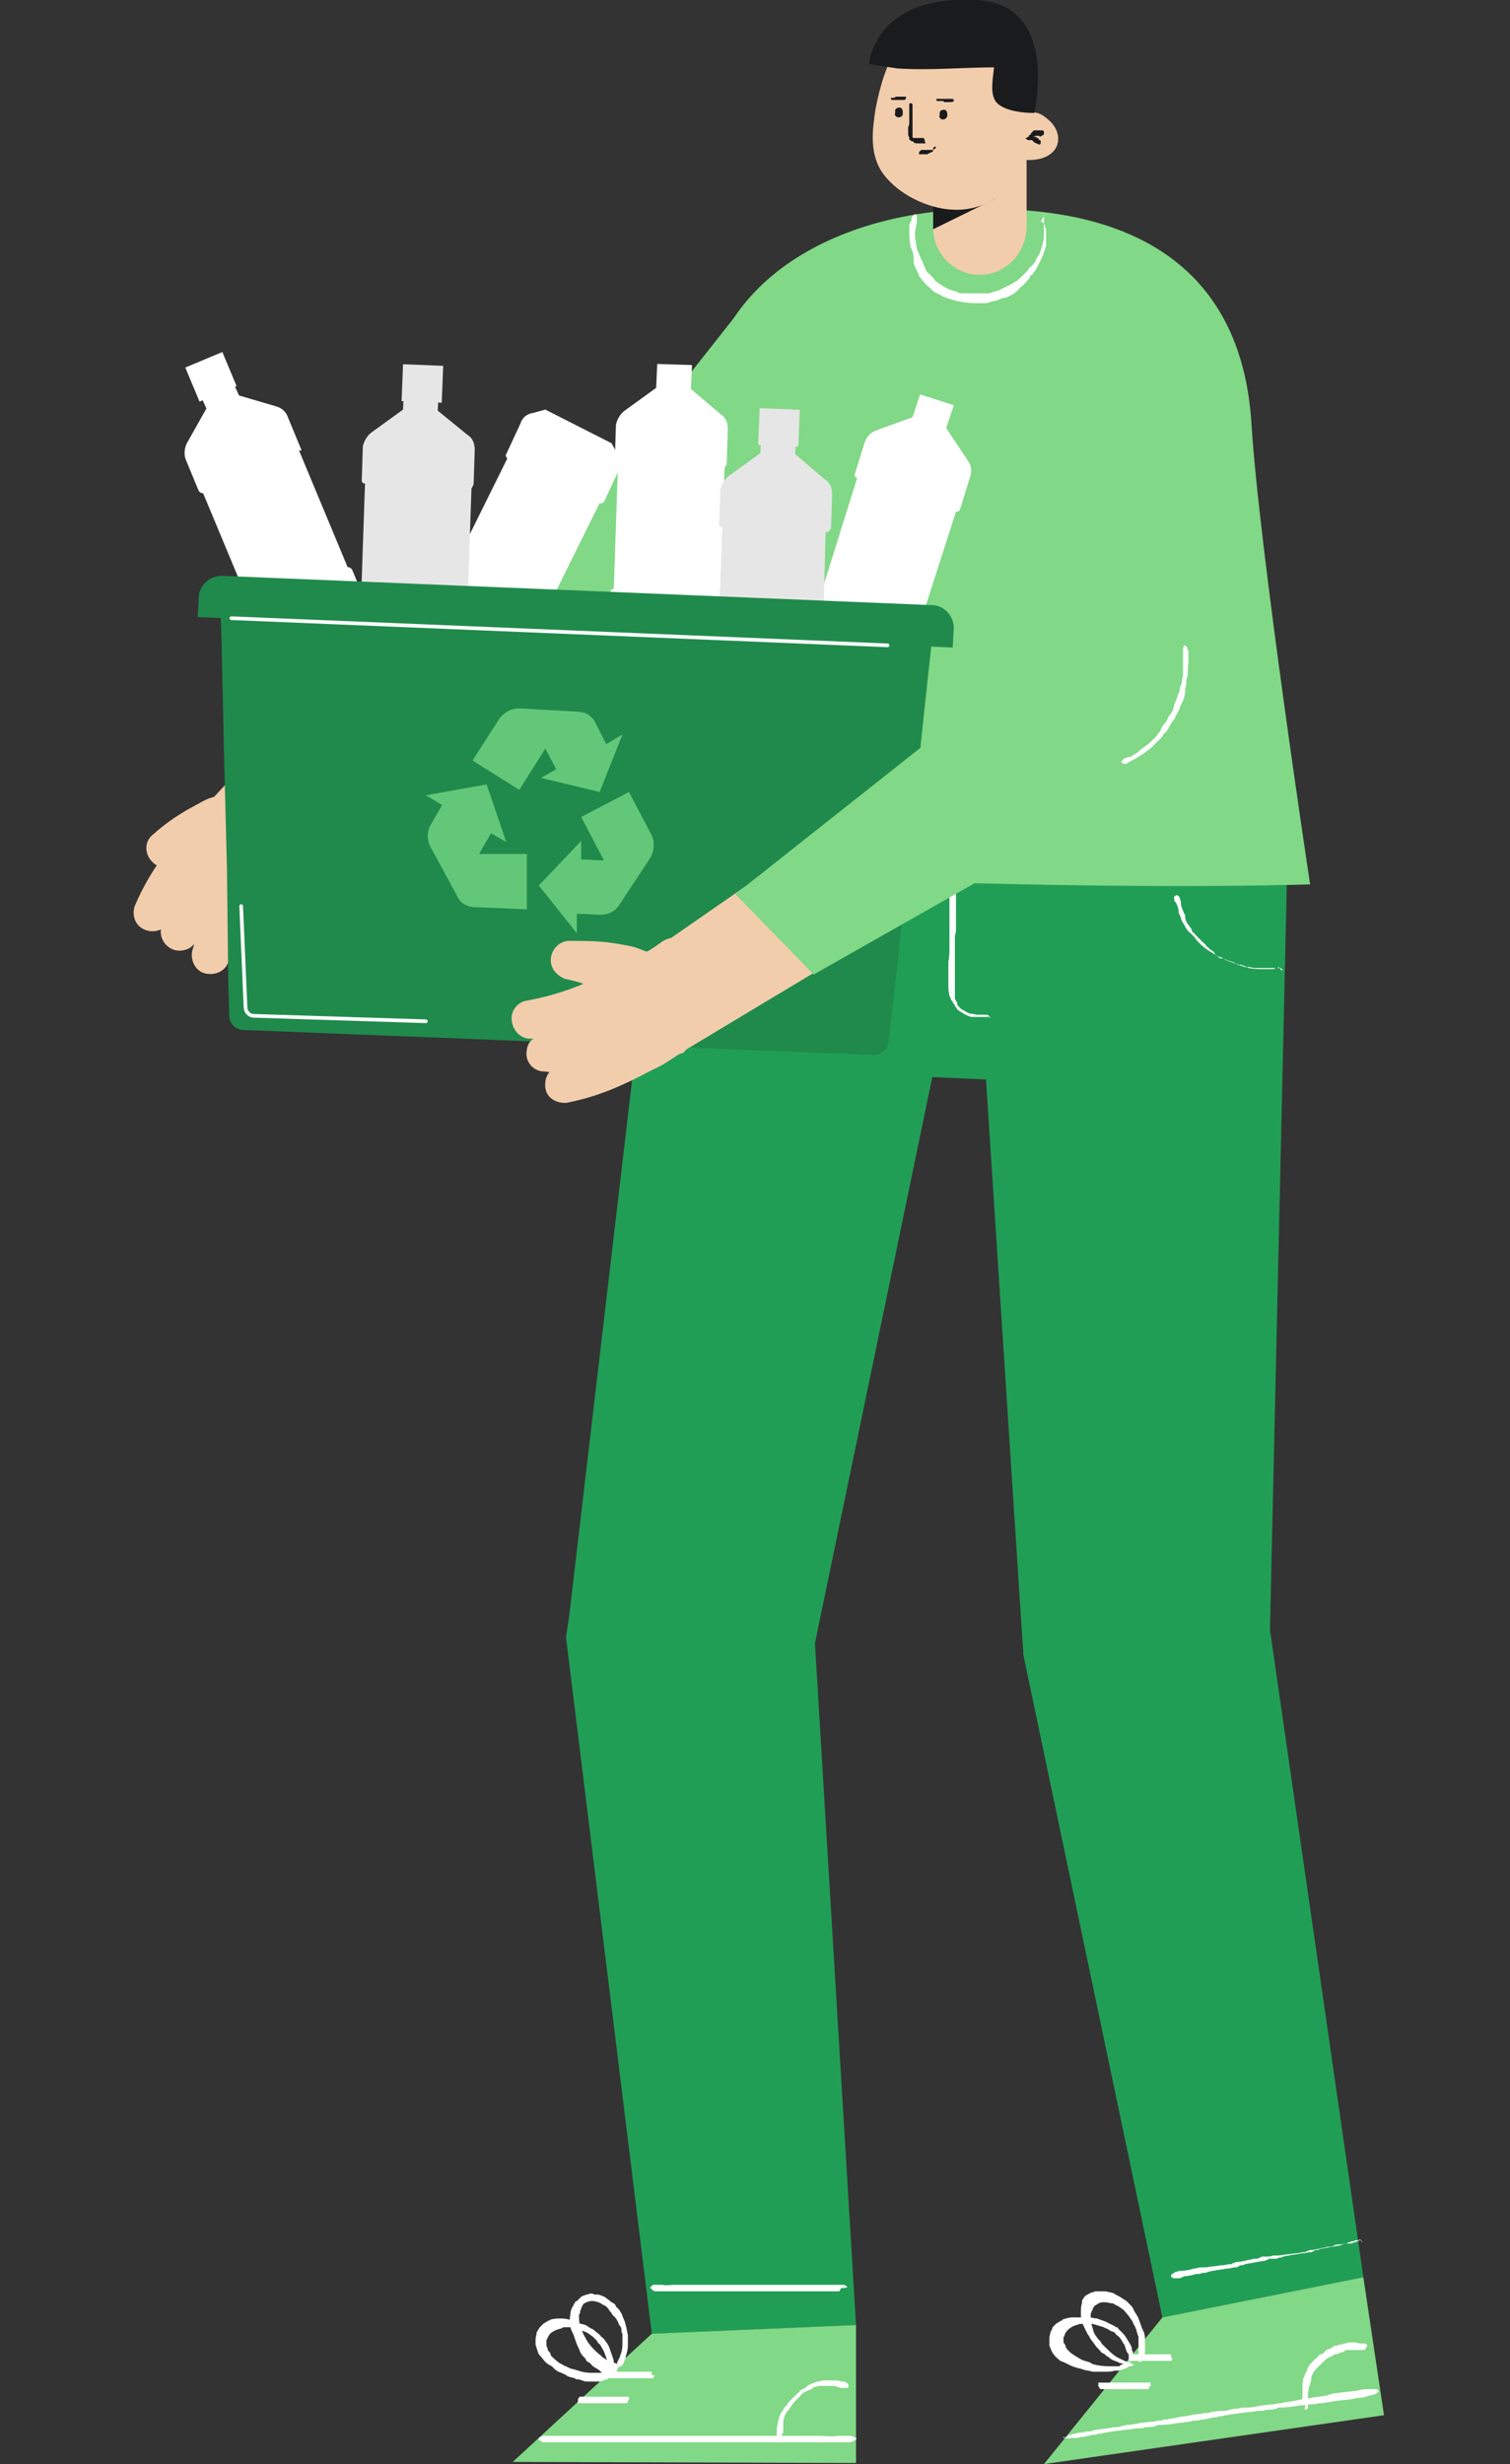 <?xml version="1.0" encoding="utf-8"?>
<!-- Generator: Adobe Illustrator 22.1.0, SVG Export Plug-In . SVG Version: 6.00 Build 0)  -->
<svg version="1.1" id="Capa_1" xmlns="http://www.w3.org/2000/svg" xmlns:xlink="http://www.w3.org/1999/xlink" x="0px" y="0px"
	 viewBox="0 0 139 226.8" style="enable-background:new 0 0 139 226.8;" xml:space="preserve">
<rect x="0" y="0" width="139" height="226.8" fill="#333333" stroke="none"/>
<style type="text/css">
	.st0{fill:#219E56;}
	.st1{fill:#F2CDAC;}
	.st2{fill:#81D886;}
	.st3{fill:#1A1B1D;}
	.st4{fill:#FFFFFF;}
	.st5{fill:#E6E6E6;}
	.st6{fill:#1F8A4B;}
	.st7{fill:#62C778;}
	.st8{fill:none;stroke:#FFFFFF;stroke-width:0.338;stroke-linecap:round;stroke-miterlimit:10;}
</style>
<g id="XMLID_2073_">
	<g>
		<g id="XMLID_2259_">
			<polygon id="XMLID_2260_" class="st0" points="118.5,79.3 116.9,150.2 116.7,148.6 125.5,209.6 107,213.3 94.2,152.3 94.2,152 
				94.1,150.7 89.5,79.9 			"/>
		</g>
		<g id="XMLID_2257_">
			<path id="XMLID_2258_" class="st0" d="M109.6,100.2l-38-1.7c-4.1-0.2-7.3-3.7-7.2-7.7L65.9,58l49.6,2.1l1.9,32.9
				C117.1,97.1,113.7,100.3,109.6,100.2z"/>
		</g>
		<g id="XMLID_2255_">
			<polygon id="XMLID_2256_" class="st0" points="89.6,80.9 74.8,152.3 74.9,149.3 78.8,214 60,214.8 52.2,151.5 52.1,150.7 
				52.4,148.7 60.9,76.3 			"/>
		</g>
	</g>
	<g>
		<g id="XMLID_2251_">
			<g id="XMLID_2252_">
				<g id="XMLID_2253_">
					<path id="XMLID_2254_" class="st1" d="M47.9,57.6L37.4,69.2L25.6,80.5c-1.9,1.8-4.8,1.7-6.5-0.2c-1.7-1.8-1.7-4.5,0-6.3
						l20.6-22.2l4.8,7C44.4,58.7,49.7,55.9,47.9,57.6z"/>
				</g>
			</g>
		</g>
		<g id="XMLID_2247_">
			<g id="XMLID_2248_">
				<g id="XMLID_2249_">
					<path id="XMLID_2250_" class="st1" d="M22.1,73c-0.4,0-0.4,0-0.7,0c-0.1,0-0.3,0-0.4,0.1c-0.2,0-0.4,0.1-0.7,0.1
						c-0.4,0.1-0.8,0.2-1.1,0.3c-0.7,0.3-1.3,0.7-1.9,1c-1.2,0.7-2.2,1.4-3.2,2.3c-0.8,0.6-0.8,1.7-0.2,2.4c0.6,0.7,1.3,0.8,2,0.4
						l0,0c1-0.4,2.1-0.9,3.1-1.2c0.6-0.1,1-0.2,1.4-0.3c0.2,0,0.4,0,0.7,0c0.1,0,0.2,0,0.2,0s0,0,0.1,0c0,0,0.1,0-0.2,0
						c1.4,0.2,2.8-0.8,3-2.2C24.5,74.5,23.5,73.2,22.1,73z"/>
				</g>
			</g>
		</g>
		<g id="XMLID_2243_">
			<g id="XMLID_2244_">
				<g id="XMLID_2245_">
					<path id="XMLID_2246_" class="st1" d="M19,74.1c-0.7,0.7-1.3,1.3-1.9,2.1c-0.6,0.7-1.2,1.4-1.8,2.2c-1.1,1.5-2.1,3.1-2.9,5
						c-0.3,0.9,0.1,1.9,1,2.2c0.8,0.3,1.8,0,2.1-0.8v-0.1c0.7-1.2,1.8-2.5,2.9-3.7c0.6-0.6,1.2-1.1,1.8-1.7c0.6-0.6,1.2-1.1,1.9-1.5
						c1.1-0.8,1.3-2.3,0.6-3.4c-0.8-1.1-2.3-1.3-3.4-0.6C19.2,73.9,19,74,19,74.1z"/>
				</g>
			</g>
		</g>
		<g id="XMLID_2239_">
			<g id="XMLID_2240_">
				<g id="XMLID_2241_">
					<path id="XMLID_2242_" class="st1" d="M20.8,75.3c-0.7,0.8-1.2,1.4-1.8,2.2c-0.6,0.8-1.1,1.5-1.7,2.3s-1,1.7-1.5,2.5
						c-0.2,0.4-0.4,1-0.7,1.5c-0.1,0.2-0.1,0.7-0.2,0.9c-0.1,0.3-0.1,0.8-0.1,1.1c0,0.9,0.8,1.7,1.7,1.7c0.8,0,1.4-0.4,1.7-1.2
						l0.2-0.6c0.1-0.2,0.3-0.9,0.8-1.5c0.4-0.7,1-1.2,1.5-1.9c0.6-0.7,1.1-1.2,1.8-1.9c0.7-0.6,1.2-1.2,1.9-1.8
						c1.1-0.9,1.2-2.5,0.3-3.7c-0.9-1.1-2.5-1.2-3.7-0.3C21,75.1,20.9,75.2,20.8,75.3z"/>
				</g>
			</g>
		</g>
		<g id="XMLID_2235_">
			<g id="XMLID_2236_">
				<g id="XMLID_2237_">
					<path id="XMLID_2238_" class="st1" d="M25,74c-0.9,1.1-1.5,2.1-2.3,3.1c-0.7,1.1-1.3,2.1-2,3.3c-1.2,2.2-2.3,4.6-3,7.1
						c-0.2,0.9,0.3,1.9,1.2,2.1c0.9,0.2,1.8-0.2,2.1-1l0,0c0.9-2.1,2-4.1,3.3-5.9c0.7-0.9,1.3-1.9,2.1-2.8c0.8-0.9,1.5-1.8,2.3-2.4
						l0,0c1-1,1-2.7,0-3.7c-1-1-2.7-1-3.7,0C25.2,73.9,25.1,74,25,74z"/>
				</g>
			</g>
		</g>
	</g>
	<g id="XMLID_2233_">
		<path id="XMLID_2234_" class="st2" d="M58.3,79.1c0,0,4.8-26.3,6.5-42.1c1.3-12.4,14.4-18.6,28.7-17.7c14.4,0.8,21,8.3,21.7,19.7
			s5.4,42.4,5.4,42.4s-11,0.4-30.7-0.1C70.3,80.8,58.3,79.1,58.3,79.1z"/>
	</g>
	<g id="XMLID_2231_">
		<path id="XMLID_2232_" class="st2" d="M80.5,26c-3.7-2.7-9.2-1.4-12.1,2.2l-24,30.4c0,0,0,0-0.1,0.1L25.8,74.7l4.9,9.2l22.6-15.1
			c0.2-0.2,0.6-0.4,0.8-0.7l0.3-0.3l26.9-28.4c0.1-0.1,0.7-1,0.8-1.2C84.9,34.6,84.2,28.9,80.5,26z"/>
	</g>
	<g id="XMLID_2228_">
		<g id="XMLID_2229_">
			<path id="XMLID_2230_" class="st1" d="M90.2,25.3c-2.3,0-4.3-1.9-4.3-4.3v-7.7c0-2.3,1.9-4.3,4.3-4.3c2.3,0,4.3,1.9,4.3,4.3V21
				C94.4,23.4,92.5,25.3,90.2,25.3z"/>
		</g>
	</g>
	<g id="XMLID_2225_">
		<g id="XMLID_2226_">
			<path id="XMLID_2227_" class="st3" d="M85.9,21.1v-7.7c0-2.3,1.9-4.3,4.3-4.3c2.3,0,4.3,1.9,4.3,4.3l0,0l-2.9,4.9L85.9,21.1z"/>
		</g>
	</g>
	<g id="XMLID_2222_">
		<g id="XMLID_2223_">
			<path id="XMLID_2224_" class="st1" d="M87.7,19.3c-2.3-0.1-5-1.4-6.4-3.3c-1.3-1.8-1-4-0.7-6c0.4-2,1-4.3,2.3-6s3.4-2.5,5.6-2.4
				C92.3,1.8,95.1,5,95,8.7L94.7,13C94.6,16.6,91.4,19.5,87.7,19.3z"/>
		</g>
	</g>
	<g id="XMLID_2219_">
		<g id="XMLID_2220_">
			<path id="XMLID_2221_" class="st1" d="M93.4,12.4c0.3,0.1,0.8,0.1,1.1,0.2c0.1,0,0.2,0,0.4,0.1c0,0,0.9,0.6,0.4-0.2
				c0,0-0.8,0.1-0.9,0.1c-0.2,0-0.4,0-0.7,0c-0.1,0-0.1,0-0.2,0c-0.3-0.1-0.3-0.1-0.1,0.1c-0.1-0.6-0.8-0.9-1.3-0.8
				c-0.7,0.2-0.9,0.8-0.8,1.3c0.2,1.2,1.7,1.4,2.8,1.5c0.9,0.1,2.1,0,2.8-0.7c0.8-0.8,0.6-2-0.2-2.8c-0.3-0.3-0.8-0.7-1.2-0.8
				c-0.4-0.1-1-0.1-1.4-0.2C92.7,9.8,92.2,12,93.4,12.4L93.4,12.4z"/>
		</g>
	</g>
	<g id="XMLID_2217_">
		<path id="XMLID_2218_" class="st3" d="M82.6,6.3c3,0.2,6-0.1,8.9-0.1c-0.1,1.1-0.4,2.4,0.2,3.2c0.7,0.8,2.4,1,3.5,1
			c0,0,2.4-10-5.3-10.4C80.4-0.5,80,5.9,80,5.9L82.6,6.3z"/>
	</g>
	<g id="XMLID_2194_">
		<g id="XMLID_2214_">
			<g id="XMLID_2215_">
				<path id="XMLID_2216_" class="st3" d="M85.1,12.8C85.1,12.7,85.1,12.7,85.1,12.8C85,12.7,85,12.7,85,12.7h-0.1h-0.1
					c0,0,0,0-0.1,0c-0.1,0-0.1,0-0.2,0h-0.1h-0.1c0,0,0,0-0.1,0s-0.1,0-0.1,0s-0.1,0-0.1-0.1l0,0l0,0l0,0v-0.1v-0.1
					c0-0.1,0-0.1,0-0.2l0,0l0,0l0,0c0,0,0,0,0-0.1v-0.1l0,0v-0.1v-0.1v-0.1l0,0l0,0c0-0.1,0-0.1,0-0.2s0-0.1,0-0.2V11c0,0,0,0,0-0.1
					l0,0c0-0.1,0-0.1,0-0.1c0-0.1,0-0.1,0-0.2c0-0.1,0-0.1,0-0.2l0,0c0,0,0,0,0-0.1v-0.1c0-0.1,0-0.2,0-0.2V9.8c0,0,0,0,0-0.1
					c0,0,0,0,0-0.1l-0.1-0.1h-0.1c0,0-0.1,0-0.1,0.1l0,0v0.1v0.1c0,0.1,0,0.1,0,0.2v0.1v0.1l0,0l0,0v0.1v0.1c0,0.1,0,0.2,0,0.3
					c0,0,0,0,0,0.1V11c0,0,0,0,0,0.1s0,0,0,0.1v0.1c0,0.1,0,0.2-0.1,0.4c0,0,0,0,0,0.1c0,0,0,0,0,0.1c0,0,0,0,0,0.1v0.1v0.1l0,0v0.1
					c0,0.1,0,0.1,0,0.1c0,0.1,0.1,0.2,0.1,0.3c0,0,0,0,0,0.1s0.1,0.1,0.1,0.1s0,0,0.1,0.1c0,0,0,0,0.1,0c0,0,0.1,0,0.1,0.1
					c0.1,0.1,0.3,0.1,0.4,0.1h0.1c0,0,0,0,0.1,0c0,0,0,0,0.1,0h0.1H85c0,0,0,0,0.1,0c0,0,0,0,0.1,0l0,0
					C85.1,12.9,85.1,12.8,85.1,12.8L85.1,12.8z"/>
			</g>
		</g>
		<g id="XMLID_2211_">
			<g id="XMLID_2212_">
				<path id="XMLID_2213_" class="st3" d="M96.1,12.3C96.2,12.3,96.2,12.3,96.1,12.3c0-0.1,0-0.1,0-0.1l0,0c0,0,0,0,0-0.1l0,0L96,12
					l0,0c0,0,0,0-0.1,0l0,0h-0.1h-0.1l0,0l0,0l0,0h-0.1h-0.1h-0.1l0,0l0,0l0,0l0,0h-0.1l0,0l0,0h-0.1l0,0l0,0l0,0c0,0-0.1,0-0.1,0.1
					c0,0-0.1,0-0.1,0.1l0,0l0,0l0,0c0,0-0.1,0-0.1,0.1c0,0,0,0.1-0.1,0.1l-0.1,0.1l0,0l0,0v0.1v0.1c0,0,0,0,0,0.1l0,0l0,0h0.1h0.1
					h0.1l0,0l0,0l0,0v-0.1l0,0l0,0l0,0l0,0l0,0l0,0l0.1-0.1l0,0c0,0,0,0,0.1,0l0,0l0,0l0,0l0.1-0.1l0,0l0,0l0,0l0,0l0,0l0,0l0,0
					c0,0,0,0,0.1,0h0.1l0,0c0,0,0,0,0.1,0l0,0l0,0l0,0c0.1,0,0.1,0,0.1,0.1l0,0l0,0l0,0l0,0l0,0l0,0l0,0l0,0
					C96.1,12.4,96.1,12.4,96.1,12.3C96.1,12.4,96.1,12.3,96.1,12.3z"/>
			</g>
		</g>
		<g id="XMLID_2208_">
			<g id="XMLID_2209_">
				<path id="XMLID_2210_" class="st3" d="M95.7,13.3C95.8,13.3,95.8,13.2,95.7,13.3C95.8,13.2,95.8,13.2,95.7,13.3l0.1-0.1
					c0,0,0,0,0-0.1l0,0V13l0,0l0,0l0,0c0,0,0-0.1-0.1-0.1c0,0,0,0-0.1-0.1l0,0l0,0l0,0c0,0,0-0.1-0.1-0.1c0,0-0.1,0-0.1-0.1h-0.1
					l0,0l0,0l0,0l0,0h-0.1l0,0l0,0l0,0l0,0l0,0l0,0h-0.1H95l0,0l0,0l0,0h-0.1h-0.1h-0.1l0,0l0,0h-0.1l-0.1,0.1c0,0,0,0-0.1,0l0,0
					l0,0c0,0,0,0.1,0.1,0.1l0.1,0.1c0,0,0,0,0.1,0l0,0l0,0l0,0c0,0,0,0,0.1,0l0,0l0,0l0,0l0,0l0,0l0,0h0.1l0,0l0,0l0,0l0,0l0,0H95
					l0,0l0,0l0,0l0,0l0,0l0,0l0,0l0,0c0,0,0,0,0.1,0.1l0,0l0,0l0,0l0,0l0,0l0.1,0.1l0,0l0,0l0,0l0,0l0,0l0,0l0,0l0,0
					C95.6,13.3,95.6,13.3,95.7,13.3L95.7,13.3z"/>
			</g>
		</g>
		<g id="XMLID_2205_">
			<g id="XMLID_2206_">
				<path id="XMLID_2207_" class="st3" d="M86.1,13.5C86.1,13.5,86,13.5,86.1,13.5c-0.1,0-0.1,0-0.1,0l0,0l0,0l0,0
					c0,0,0,0.1-0.1,0.1l0,0l0,0l0,0c0,0,0,0,0,0.1c0,0,0,0,0,0.1l0,0l0,0l0,0c0,0,0,0-0.1,0c0,0,0,0-0.1,0h-0.1l0,0l0,0l0,0l0,0
					h-0.1l0,0l0,0l0,0l0,0l0,0l0,0h-0.1c0,0,0,0-0.1,0l0,0l0,0l0,0c0,0,0,0-0.1,0c0,0,0,0-0.1,0h-0.1l0,0l0,0h-0.1h-0.1l0,0l0,0l0,0
					L84.6,14v0.1v0.1l0,0l0,0l0,0h0.1l0,0c0,0,0,0,0.1,0l0,0l0,0c0,0,0,0,0.1,0c0,0,0,0,0.1,0s0.1,0,0.1,0l0,0h0.1l0,0l0,0
					c0,0,0,0,0.1,0s0.1,0,0.2-0.1l0,0l0,0l0,0l0,0l0,0l0,0l0,0c0,0,0,0,0.1,0l0.1-0.1l0,0c0,0,0,0,0.1,0l0,0l0,0l0,0
					c0.1-0.1,0.1-0.1,0.1-0.2l0,0l0,0l0,0l0,0l0,0l0,0l0,0l0,0C86.2,13.6,86.2,13.6,86.1,13.5L86.1,13.5z"/>
			</g>
		</g>
		<g id="XMLID_2203_">
			<path id="XMLID_2204_" class="st3" d="M86.8,11L86.8,11c-0.2,0-0.4-0.2-0.3-0.4v-0.2c0-0.2,0.2-0.3,0.4-0.3
				c0.2,0,0.3,0.2,0.3,0.4v0.2C87.1,10.9,87,11,86.8,11z"/>
		</g>
		<g id="XMLID_2201_">
			<path id="XMLID_2202_" class="st3" d="M82.7,10.8L82.7,10.8c-0.2,0-0.4-0.2-0.3-0.4v-0.2c0-0.2,0.2-0.3,0.4-0.3
				c0.2,0,0.3,0.2,0.3,0.4v0.2C83.1,10.7,82.9,10.8,82.7,10.8z"/>
		</g>
		<g id="XMLID_2198_">
			<g id="XMLID_2199_">
				<path id="XMLID_2200_" class="st3" d="M87.8,9.3L87.8,9.3c0-0.1,0-0.1,0-0.1l0,0l0,0l0,0c0,0,0,0-0.1-0.1l0,0l0,0l0,0
					c0,0,0,0-0.1,0h-0.1l0,0l0,0l0,0c0,0,0,0-0.1,0h-0.1h-0.1l0,0l0,0l0,0l0,0H87l0,0l0,0l0,0l0,0l0,0l0,0h-0.1c0,0,0,0-0.1,0l0,0
					l0,0l0,0c0,0,0,0-0.1,0h-0.1h-0.1l0,0l0,0h-0.1h-0.1c0,0,0,0-0.1,0l0,0l0,0v0.1c0,0,0,0.1,0.1,0.1l0,0l0,0l0,0l0,0h0.1l0,0l0,0
					l0,0l0,0l0,0l0,0h0.1l0,0c0,0,0,0,0.1,0l0,0l0,0l0,0h0.1l0,0l0,0l0,0l0,0l0,0l0,0l0,0l0,0h0.1l0,0l0,0l0,0l0,0l0,0
					c0,0,0.1,0,0.1,0.1l0,0l0,0l0,0l0,0l0,0l0,0l0,0l0,0C87.7,9.4,87.7,9.4,87.8,9.3C87.8,9.4,87.8,9.3,87.8,9.3z"/>
			</g>
		</g>
		<g id="XMLID_2195_">
			<g id="XMLID_2196_">
				<path id="XMLID_2197_" class="st3" d="M82,9.1C82,9.2,82,9.2,82,9.1c0.1,0.1,0.1,0.1,0.1,0.1l0,0l0,0l0,0h0.1l0,0l0,0l0,0
					c0,0,0,0,0.1,0c0,0,0,0,0.1,0l0,0l0,0l0,0c0,0,0,0,0.1,0c0,0,0,0,0.1,0c0,0,0,0,0.1,0l0,0l0,0l0,0l0,0l0,0l0,0l0,0l0,0l0,0l0,0
					l0,0c0,0,0,0,0.1,0c0,0,0,0,0.1,0l0,0l0,0l0,0c0,0,0,0,0.1,0c0,0,0,0,0.1,0c0,0,0,0,0.1,0l0,0l0,0l0,0h0.1l0,0l0,0l0,0
					c0,0,0-0.1,0.1-0.1V9V8.9l0,0l0,0l0,0h-0.1l0,0l0,0l0,0l0,0l0,0c0,0,0,0-0.1,0h-0.1l0,0c0,0,0,0-0.1,0l0,0l0,0l0,0
					c-0.1,0-0.1,0-0.2,0l0,0l0,0l0,0l0,0l0,0l0,0l0,0c0,0,0,0-0.1,0h-0.1l0,0c0,0,0,0-0.1,0l0,0l0,0l0,0c-0.1,0-0.1,0.1-0.2,0.1l0,0
					l0,0l0,0l0,0l0,0l0,0l0,0l0,0C82,9,82,9,82,9.1L82,9.1z"/>
			</g>
		</g>
	</g>
	<g id="XMLID_2190_">
		<g id="XMLID_2191_">
			<g id="XMLID_2192_">
				<polygon id="XMLID_2193_" class="st2" points="78.8,214 78.8,226.7 47.2,226.6 60,214.8 				"/>
			</g>
		</g>
	</g>
	<g id="XMLID_2186_">
		<g id="XMLID_2187_">
			<g id="XMLID_2188_">
				<polygon id="XMLID_2189_" class="st2" points="125.5,209.6 127.4,222.3 96.1,226.8 107,213.3 				"/>
			</g>
		</g>
	</g>
	<g>
		<g id="XMLID_2183_">
			<g id="XMLID_2184_">
				<path id="XMLID_2185_" class="st4" d="M109,59.5c-0.1,0.1-0.1,0.1-0.1,0.2c0,0.1,0,0.1,0,0.2v0.2c0,0.1,0,0.2,0,0.3
					c0,0.1,0,0.1,0,0.2c0,0.2,0,0.4,0,0.7v0.3c0,0.1,0,0.2,0,0.3c0,0.1,0,0.1,0,0.2c0,0.2-0.1,0.4-0.1,0.6c0,0.2-0.1,0.3-0.1,0.4
					l-0.1,0.2v0.2v0.1c-0.1,0.1-0.1,0.3-0.2,0.4c0,0.2-0.1,0.3-0.2,0.6c-0.1,0.2-0.1,0.3-0.2,0.6l0,0v0.1l0,0c0,0.1-0.1,0.1-0.1,0.2
					l-0.2,0.3l-0.1,0.1l-0.1,0.2l-0.1,0.2c0,0.1-0.1,0.1-0.1,0.2l-0.1,0.1l-0.1,0.1c-0.1,0.2-0.2,0.3-0.3,0.6
					c-0.1,0.1-0.2,0.2-0.3,0.4l-0.2,0.2c0,0.1-0.1,0.1-0.1,0.1l-0.1,0.1c-0.1,0.1-0.2,0.2-0.3,0.3c-0.1,0.1-0.3,0.2-0.4,0.3
					c-0.1,0.1-0.3,0.2-0.4,0.3c0,0-0.1,0-0.1,0.1c-0.1,0-0.1,0.1-0.1,0.1c-0.1,0.1-0.2,0.1-0.3,0.2c-0.2,0.1-0.4,0.3-0.7,0.3
					c-0.1,0-0.2,0.1-0.3,0.1c0,0-0.1,0-0.1,0.1l-0.1,0.1c-0.1,0.1-0.1,0.2,0,0.2c0,0.1,0.1,0.1,0.2,0.1c0.1,0,0.2,0,0.2,0
					s0.1,0,0.1-0.1c0.1,0,0.2-0.1,0.2-0.1c0.1,0,0.1-0.1,0.2-0.1c0.2-0.1,0.4-0.2,0.7-0.4c0.1-0.1,0.2-0.1,0.2-0.1
					c0.1-0.1,0.2-0.1,0.2-0.2l0,0l0,0c0.1,0,0.2-0.1,0.3-0.2l0.3-0.2c0.2-0.2,0.4-0.4,0.7-0.7l0.1-0.1c0.1-0.1,0.2-0.2,0.3-0.3
					c0-0.1,0.1-0.1,0.1-0.2c0-0.1,0.1-0.1,0.1-0.1l0.2-0.2c0.2-0.3,0.4-0.8,0.7-1.1c0-0.1,0.1-0.1,0.1-0.2c0-0.1,0-0.1,0.1-0.2
					c0-0.1,0.1-0.1,0.1-0.2c0-0.1,0.1-0.1,0.1-0.2s0.1-0.1,0.1-0.2v-0.1c0-0.1,0.1-0.1,0.1-0.2l0.2-0.4c0.1-0.3,0.2-0.6,0.2-0.9
					v-0.2c0-0.1,0.1-0.3,0.1-0.4c0-0.1,0-0.1,0-0.2c0-0.1,0-0.1,0-0.2l0.1-0.3c0.1-0.4,0-0.9,0.1-1.3c0-0.1,0-0.1,0-0.2s0-0.1,0-0.2
					c0-0.1,0-0.1,0-0.2c0-0.1,0-0.2,0-0.2v-0.2c0-0.1,0-0.1-0.1-0.2c0-0.1,0-0.1,0-0.2l-0.1-0.1c-0.1-0.1-0.1-0.1-0.2-0.1
					C109,59.4,109,59.4,109,59.5z"/>
			</g>
		</g>
		<g id="XMLID_2180_">
			<g id="XMLID_2181_">
				<path id="XMLID_2182_" class="st4" d="M118,89.2c-0.1-0.1-0.1-0.1-0.2-0.1c-0.1,0-0.1,0-0.2,0h-0.2c-0.1,0-0.2,0-0.3,0
					s-0.1,0-0.2,0c-0.2,0-0.4,0-0.7,0h-0.2c-0.1,0-0.2,0-0.3,0c-0.1,0-0.1,0-0.2,0c-0.2,0-0.4-0.1-0.6-0.1c-0.2,0-0.3-0.1-0.4-0.1
					l-0.2-0.1c-0.1,0-0.1,0-0.2,0h-0.1c-0.1-0.1-0.3-0.1-0.4-0.2c-0.2-0.1-0.3-0.1-0.6-0.2c-0.2-0.1-0.3-0.2-0.6-0.2l0,0h-0.1l0,0
					c-0.1,0-0.1-0.1-0.1-0.1l-0.3-0.2l-0.1-0.1v-0.1c-0.1-0.1-0.1-0.1-0.2-0.2c-0.1,0-0.1-0.1-0.2-0.1l-0.1-0.1c0,0,0-0.1-0.1-0.1
					c-0.2-0.1-0.2-0.3-0.4-0.4c-0.1-0.1-0.2-0.2-0.3-0.3L110,86c0-0.1-0.1-0.1-0.1-0.1l-0.1-0.1c-0.1-0.1-0.1-0.3-0.2-0.4
					c-0.1-0.1-0.2-0.3-0.3-0.4c-0.1-0.2-0.2-0.3-0.2-0.6v-0.1c0-0.1,0-0.1-0.1-0.2c0-0.1-0.1-0.2-0.1-0.3c-0.1-0.2-0.2-0.4-0.2-0.7
					c0-0.1,0-0.2-0.1-0.4c0-0.1,0-0.1,0-0.1l-0.1-0.1c-0.1-0.1-0.1-0.1-0.2-0.1c-0.1,0-0.1,0.1-0.2,0.1c0,0.1-0.1,0.2,0,0.2
					c0,0.1,0,0.1,0,0.1c0,0.1,0,0.2,0.1,0.2c0,0.1,0.1,0.1,0.1,0.2c0.1,0.2,0.2,0.4,0.2,0.8c0,0.1,0.1,0.2,0.1,0.2
					c0,0.1,0.1,0.2,0.1,0.3l0,0l0,0c0,0.1,0.1,0.2,0.1,0.3c0.1,0.1,0.1,0.2,0.2,0.3c0.1,0.2,0.3,0.6,0.6,0.8l0.1,0.1
					c0.1,0.1,0.2,0.2,0.3,0.3c0,0.1,0.1,0.1,0.1,0.2c0.1,0,0.1,0.1,0.1,0.1l0.2,0.2c0.3,0.3,0.7,0.6,1,0.8c0.1,0,0.1,0.1,0.2,0.1
					c0.1,0,0.1,0.1,0.1,0.1c0.1,0,0.1,0.1,0.2,0.1c0.1,0,0.1,0.1,0.2,0.1l0.2,0.1h0.1c0.1,0,0.1,0.1,0.2,0.1l0.3,0.2
					c0.3,0.1,0.6,0.2,0.8,0.3c0.1,0,0.1,0,0.2,0.1c0.1,0,0.3,0.1,0.4,0.1c0.1,0,0.1,0,0.2,0.1c0.1,0,0.1,0,0.2,0
					c0.1,0,0.2,0.1,0.3,0.1c0.4,0.1,0.9,0.1,1.2,0.1c0.1,0,0.1,0,0.2,0c0.1,0,0.1,0,0.2,0c0.1,0,0.1,0,0.2,0c0.1,0,0.2,0,0.2,0h0.2
					c0.1,0,0.1,0,0.2-0.1c0.1,0,0.1,0,0.2,0l0.1-0.1C118.1,89.5,118.1,89.3,118,89.2C118,89.3,118,89.2,118,89.2z"/>
			</g>
		</g>
		<g id="XMLID_2177_">
			<g id="XMLID_2178_">
				<path id="XMLID_2179_" class="st4" d="M91.1,93.6c0-0.1-0.1-0.1-0.2-0.2c-0.1,0-0.1,0-0.2,0h-0.2c-0.1,0-0.2,0-0.3,0
					c-0.1,0-0.1,0-0.2,0c-0.2,0-0.4-0.1-0.7-0.1c-0.1,0-0.2-0.1-0.2-0.1c-0.1,0-0.2-0.1-0.2-0.1c-0.1,0-0.1-0.1-0.2-0.1
					c-0.2-0.1-0.3-0.2-0.4-0.3c-0.1-0.1-0.2-0.2-0.2-0.4c0-0.1-0.1-0.1-0.1-0.2c0-0.1-0.1-0.1-0.1-0.2v-0.1c0-0.2,0-0.3,0-0.6
					c0-0.2,0-0.4,0-0.6c0-0.2,0-0.4,0-0.7c0,0,0,0,0-0.1v-0.1l0,0c0-0.1,0-0.1,0-0.2v-0.4v-0.1v-0.2v-0.3c0-0.1,0-0.2,0-0.2v-0.1
					v-0.1c0-0.2,0-0.4,0-0.7c0-0.2,0-0.3,0-0.6v-0.3c0-0.1,0-0.1,0-0.2v-0.1c0-0.2,0.1-0.3,0.1-0.6c0-0.2,0-0.4,0-0.7
					c0-0.2,0-0.4,0-0.7c0-0.1,0-0.1,0-0.1c0-0.1,0-0.1,0-0.2v-0.4c0-0.2,0-0.6,0-0.8c0-0.1,0-0.3,0-0.4s0-0.1,0-0.2
					c0-0.1,0-0.1-0.1-0.2c0-0.1-0.1-0.1-0.2-0.1c-0.1,0-0.1,0.1-0.2,0.1c-0.1,0.1-0.1,0.2-0.1,0.2c0,0.1,0,0.1,0,0.2s0,0.2,0,0.3
					c0,0.1,0,0.2,0,0.3c0,0.3,0,0.6,0,0.8c0,0.1,0,0.2,0,0.3c0,0.1,0,0.2,0,0.3l0,0l0,0c0,0.1,0,0.2,0,0.4V85c0,0.3,0,0.7,0,0.9
					c0,0.1,0,0.1,0,0.2c0,0.2,0,0.3,0,0.4s0,0.2,0,0.2c0,0.1,0,0.1,0,0.2v0.3c0,0.4,0,0.9-0.1,1.3c0,0.1,0,0.1,0,0.2
					c0,0.1,0,0.1,0,0.2s0,0.1,0,0.2c0,0.1,0,0.2,0,0.2v0.3V90c0,0.1,0,0.2,0,0.2c0,0.1,0,0.3,0,0.4c0,0.3,0,0.7,0.1,1
					c0,0.1,0,0.1,0.1,0.2c0,0.2,0.1,0.3,0.2,0.4c0,0.1,0.1,0.2,0.1,0.2c0.1,0.1,0.1,0.1,0.1,0.2c0.1,0.1,0.2,0.2,0.2,0.3
					c0.4,0.3,0.9,0.6,1.3,0.7c0.1,0,0.1,0,0.2,0c0.1,0,0.1,0,0.2,0c0.1,0,0.1,0,0.2,0c0.1,0,0.2,0,0.2,0h0.3c0.1,0,0.1,0,0.2,0
					c0.1,0,0.1,0,0.2,0c0,0,0.1,0,0.1-0.1C91.1,93.8,91.1,93.8,91.1,93.6C91.2,93.7,91.2,93.7,91.1,93.6z"/>
			</g>
		</g>
		<g id="XMLID_2174_">
			<g id="XMLID_2175_">
				<path id="XMLID_2176_" class="st4" d="M102.3,43.6c-0.1,0-0.2,0-0.3,0.1l-0.1,0.1c-0.1,0.1-0.1,0.1-0.1,0.2
					c-0.1,0.1-0.1,0.2-0.2,0.2c0,0.1-0.1,0.1-0.1,0.2c-0.1,0.2-0.3,0.3-0.4,0.6c-0.1,0.1-0.1,0.2-0.2,0.2c-0.1,0-0.1,0.2-0.2,0.2
					c0,0.1-0.1,0.1-0.1,0.2c-0.1,0.2-0.3,0.3-0.3,0.6c-0.1,0.1-0.2,0.3-0.3,0.4c-0.1,0.1-0.1,0.1-0.2,0.2c0,0.1-0.1,0.1-0.1,0.2
					l-0.1,0.1c-0.1,0.1-0.2,0.3-0.3,0.4c-0.1,0.2-0.2,0.3-0.3,0.6s-0.2,0.3-0.3,0.6l0,0c0,0,0,0-0.1,0.1l0,0c0,0.1-0.1,0.1-0.1,0.2
					c-0.1,0.1-0.2,0.2-0.2,0.3l-0.1,0.1c0,0.1-0.1,0.1-0.1,0.2c-0.1,0.1-0.1,0.2-0.2,0.2c-0.1,0.1-0.1,0.1-0.1,0.2l-0.1,0.1
					l-0.1,0.1c-0.1,0.2-0.3,0.3-0.3,0.6c-0.1,0.1-0.2,0.3-0.3,0.4s-0.1,0.1-0.2,0.2c0,0.1-0.1,0.1-0.1,0.2L96,52
					c-0.1,0.1-0.2,0.3-0.3,0.4c-0.1,0.2-0.2,0.3-0.3,0.6c-0.1,0.2-0.2,0.3-0.3,0.6c0,0.1-0.1,0.1-0.1,0.1c0,0.1-0.1,0.1-0.1,0.2
					c-0.1,0.1-0.2,0.2-0.2,0.3c-0.1,0.2-0.2,0.4-0.4,0.7c-0.1,0.1-0.2,0.2-0.2,0.3c0,0.1-0.1,0.1-0.1,0.1c0,0.1,0,0.1,0,0.2
					c0,0.1,0,0.2,0.1,0.2c0.1,0,0.1,0,0.2,0c0.1,0,0.2-0.1,0.2-0.2l0.1-0.1c0.1-0.1,0.1-0.1,0.2-0.2c0.1-0.1,0.1-0.1,0.1-0.2
					c0.2-0.2,0.3-0.4,0.4-0.7c0.1-0.1,0.1-0.1,0.2-0.2c0.1-0.1,0.1-0.2,0.2-0.3l0,0l0,0c0.1-0.1,0.2-0.2,0.2-0.3
					c0.1-0.1,0.2-0.2,0.2-0.3c0.2-0.2,0.3-0.6,0.6-0.8c0-0.1,0.1-0.1,0.1-0.1c0.1-0.1,0.2-0.2,0.3-0.4c0-0.1,0.1-0.1,0.1-0.2
					s0.1-0.1,0.1-0.2c0.1-0.1,0.1-0.2,0.2-0.3c0.2-0.3,0.6-0.8,0.8-1.1c0-0.1,0.1-0.1,0.1-0.2c0-0.1,0.1-0.1,0.1-0.2
					c0-0.1,0.1-0.1,0.1-0.2c0.1-0.1,0.1-0.1,0.1-0.2c0.1-0.1,0.1-0.1,0.1-0.2c0,0,0-0.1,0.1-0.1c0.1-0.1,0.1-0.1,0.1-0.2
					c0.1-0.1,0.2-0.2,0.2-0.3c0.2-0.2,0.3-0.6,0.6-0.8c0-0.1,0.1-0.1,0.1-0.1c0.1-0.1,0.2-0.2,0.3-0.4c0-0.1,0.1-0.1,0.1-0.2
					c0-0.1,0.1-0.1,0.1-0.2c0.1-0.1,0.1-0.2,0.2-0.3c0.2-0.3,0.6-0.8,0.8-1.1c0-0.1,0.1-0.1,0.1-0.2c0-0.1,0.1-0.1,0.1-0.2
					c0-0.1,0.1-0.1,0.1-0.2c0.1-0.1,0.1-0.1,0.1-0.2C102,44,102,44,102,43.9c0.1-0.1,0.1-0.1,0.1-0.2c0-0.1,0.1-0.1,0.1-0.2v-0.1
					c0-0.1,0-0.1-0.1-0.2C102.4,43.6,102.3,43.6,102.3,43.6z"/>
			</g>
		</g>
		<g id="XMLID_2171_">
			<g id="XMLID_2172_">
				<path id="XMLID_2173_" class="st4" d="M64,46.1c-0.1,0-0.1,0.1-0.2,0.2c0,0.1,0,0.1-0.1,0.2c0,0.1,0,0.2-0.1,0.3
					c0,0.1-0.1,0.2-0.1,0.4c0,0.1,0,0.2,0,0.2c-0.1,0.3-0.1,0.6-0.2,0.8c0,0.1-0.1,0.2-0.1,0.3c0,0.1,0,0.2-0.1,0.3
					c0,0.1-0.1,0.2-0.1,0.2c0,0.2-0.1,0.6-0.1,0.8s-0.1,0.4-0.1,0.7c0,0.1,0,0.2-0.1,0.3c0,0.1,0,0.2,0,0.2c0,0.1,0,0.1,0,0.2
					c0,0.2-0.1,0.4-0.1,0.7c0,0.2-0.1,0.4-0.1,0.7c-0.1,0.2-0.1,0.6-0.1,0.8c0,0,0,0,0,0.1v0.1l0,0c0,0.1,0,0.1,0,0.2
					c0,0.2-0.1,0.3-0.1,0.4s0,0.1,0,0.2c0,0.1,0,0.2-0.1,0.2c0,0.1-0.1,0.2-0.1,0.3s0,0.2,0,0.3c0,0.1,0,0.1,0,0.2
					c0,0.1,0,0.1,0,0.1c0,0.2-0.1,0.6-0.1,0.8s-0.1,0.4-0.1,0.7c0,0.1,0,0.2-0.1,0.3c0,0.1,0,0.2,0,0.2c0,0.1,0,0.1,0,0.2
					c0,0.2-0.1,0.4-0.1,0.7c0,0.2-0.1,0.4-0.1,0.7c-0.1,0.2-0.1,0.6-0.1,0.8c0,0.1,0,0.1,0,0.2c0,0.1,0,0.1,0,0.2
					c0,0.2-0.1,0.3-0.1,0.4C61,61.3,61,61.7,61,61.9c-0.1,0.2-0.1,0.3-0.1,0.6c0,0.1,0,0.1,0,0.2c0,0.1,0,0.1,0,0.2s0.1,0.2,0.2,0.2
					c0.1,0,0.1-0.1,0.2-0.1c0.1-0.1,0.1-0.2,0.1-0.3c0-0.1,0-0.1,0-0.2c0-0.1,0-0.2,0.1-0.3c0-0.1,0-0.2,0.1-0.3
					c0.1-0.3,0.1-0.7,0.2-1c0-0.1,0.1-0.2,0.1-0.3c0-0.1,0-0.2,0.1-0.4l0,0l0,0c0.1-0.1,0.1-0.3,0.1-0.4c0-0.2,0.1-0.3,0.1-0.6
					c0.1-0.3,0.1-0.8,0.2-1.1c0-0.1,0-0.1,0-0.2c0-0.2,0.1-0.3,0.1-0.6c0-0.1,0-0.2,0.1-0.3c0-0.1,0-0.1,0-0.2s0.1-0.2,0.1-0.4
					c0.1-0.6,0.2-1,0.3-1.5c0-0.1,0-0.2,0.1-0.2c0-0.1,0-0.1,0-0.2s0-0.2,0.1-0.2c0-0.1,0-0.2,0.1-0.3c0-0.1,0-0.2,0.1-0.3v-0.1
					c0-0.1,0-0.2,0.1-0.3c0-0.2,0.1-0.3,0.1-0.6c0.1-0.3,0.1-0.8,0.2-1.1c0-0.1,0-0.1,0-0.2c0-0.2,0.1-0.3,0.1-0.6
					c0-0.1,0-0.2,0.1-0.3c0-0.1,0-0.1,0-0.2c0-0.1,0.1-0.2,0.1-0.4c0.1-0.6,0.2-1,0.3-1.5c0-0.1,0-0.2,0.1-0.2c0-0.1,0-0.1,0-0.2
					s0-0.2,0.1-0.2c0-0.1,0-0.2,0.1-0.3c0-0.1,0-0.2,0.1-0.3c0-0.1,0-0.2,0-0.2c0-0.1,0-0.2,0-0.2c0-0.1,0-0.1,0-0.1
					c0-0.1-0.1-0.1-0.1-0.1C64.1,46.1,64.1,46.1,64,46.1z"/>
			</g>
		</g>
		<g id="XMLID_2168_">
			<g id="XMLID_2169_">
				<path id="XMLID_2170_" class="st4" d="M96.2,19.7c-0.1,0.1-0.1,0.2-0.1,0.4c0,0.1,0,0.2,0,0.3c0,0.1,0,0.2,0,0.4
					c0,0.2,0,0.3,0,0.6c0,0.1,0,0.2,0,0.3c0,0.3-0.1,0.7-0.2,1l-0.1,0.4c-0.1,0.1-0.1,0.3-0.2,0.4c-0.1,0.1-0.1,0.2-0.2,0.3
					c-0.1,0.3-0.3,0.6-0.6,0.8c-0.1,0.2-0.3,0.4-0.6,0.7l-0.3,0.3c-0.1,0.1-0.2,0.1-0.2,0.2c-0.1,0-0.1,0.1-0.2,0.1
					c-0.2,0.1-0.4,0.3-0.7,0.4c-0.2,0.1-0.6,0.3-0.8,0.4c-0.3,0.1-0.7,0.2-0.9,0.3H91h-0.1l0,0c-0.1,0-0.2,0-0.3,0
					c-0.2,0-0.4,0-0.7,0h-0.2h-0.3c-0.1,0-0.3,0-0.4,0c-0.1,0-0.2,0-0.4,0h-0.2c-0.1,0-0.1,0-0.2-0.1c-0.3-0.1-0.7-0.2-0.9-0.3
					c-0.2-0.1-0.4-0.2-0.7-0.4c-0.1-0.1-0.2-0.1-0.3-0.2c-0.1-0.1-0.2-0.1-0.2-0.2c-0.1,0-0.1-0.1-0.1-0.1c-0.2-0.2-0.3-0.4-0.6-0.6
					c-0.2-0.2-0.3-0.6-0.4-0.8c-0.1-0.3-0.3-0.6-0.4-0.9c0-0.1,0-0.1-0.1-0.2c0-0.1-0.1-0.2-0.1-0.3c0-0.2-0.1-0.4-0.1-0.7
					c-0.1-0.4-0.1-0.8,0-1.2c0-0.2,0.1-0.4,0.1-0.7c0-0.1,0-0.1,0-0.2s0-0.2,0-0.2c0-0.1-0.1-0.2-0.1-0.2c-0.1,0-0.1,0.1-0.2,0.1
					c-0.1,0.1-0.2,0.2-0.2,0.4c0,0.1,0,0.2-0.1,0.2c0,0.1-0.1,0.3-0.1,0.4s0,0.3,0,0.4c0,0.4,0,0.9,0.1,1.3c0,0.1,0,0.3,0.1,0.4
					c0.1,0.2,0.1,0.3,0.2,0.6V24c0,0,0,0,0,0.1c0,0.2,0.1,0.4,0.2,0.6c0.1,0.2,0.2,0.4,0.3,0.7c0.3,0.4,0.6,0.8,1,1.1l0.2,0.2
					c0.2,0.2,0.4,0.3,0.7,0.4c0.1,0.1,0.2,0.1,0.3,0.2c0.1,0,0.2,0.1,0.3,0.1c0.2,0.1,0.3,0.1,0.6,0.2c0.7,0.2,1.4,0.3,2.1,0.3
					c0.1,0,0.2,0,0.3,0s0.2,0,0.3,0s0.2,0,0.3,0s0.3,0,0.4-0.1c0.1,0,0.3-0.1,0.4-0.1c0.1,0,0.1,0,0.1,0c0.1,0,0.2-0.1,0.3-0.1
					c0.2-0.1,0.4-0.2,0.7-0.2c0.4-0.2,0.9-0.4,1.2-0.8l0.2-0.2c0.2-0.1,0.3-0.3,0.6-0.6c0.1-0.1,0.2-0.2,0.2-0.3s0.1-0.2,0.2-0.2
					c0.1-0.1,0.2-0.3,0.3-0.4c0.4-0.7,0.7-1.3,0.9-2c0-0.1,0.1-0.2,0.1-0.3c0-0.1,0-0.2,0-0.3c0-0.1,0-0.2,0-0.3c0-0.1,0-0.3,0-0.4
					v-0.4c0-0.1,0-0.2-0.1-0.3c0-0.1,0-0.2-0.1-0.3c0-0.1-0.1-0.1-0.1-0.1c-0.1-0.1-0.1-0.1-0.2-0.1C96.3,19.6,96.2,19.7,96.2,19.7z
					"/>
			</g>
		</g>
		<g id="XMLID_2165_">
			<g id="XMLID_2166_">
				<path id="XMLID_2167_" class="st4" d="M76.8,88.6c0-0.1,0.1-0.1,0-0.2c0,0,0-0.1-0.1-0.1l-0.1-0.1c-0.1-0.1-0.1-0.1-0.1-0.2
					l-0.1-0.1c-0.1-0.1-0.2-0.2-0.3-0.4l-0.1-0.2L75.8,87l-0.1-0.1c-0.1-0.1-0.2-0.2-0.3-0.3c-0.1-0.1-0.2-0.2-0.2-0.3L75,86.1
					L74.9,86l-0.1-0.1c-0.1-0.1-0.1-0.2-0.2-0.3c-0.1-0.1-0.2-0.2-0.3-0.3c-0.1-0.1-0.2-0.2-0.3-0.3l0,0l0,0l0,0l-0.1-0.1l-0.2-0.2
					l-0.1-0.1l-0.1-0.1l-0.1-0.1l-0.1-0.1L73,84c0,0,0-0.1-0.1-0.1c-0.1-0.1-0.2-0.2-0.3-0.3c-0.1-0.1-0.2-0.2-0.2-0.3l-0.1-0.1
					L72.2,83l-0.1-0.1c-0.1-0.1-0.1-0.2-0.2-0.3c-0.1-0.1-0.2-0.2-0.3-0.3c-0.1-0.1-0.2-0.2-0.3-0.3c0,0,0-0.1-0.1-0.1l-0.1-0.1
					l-0.2-0.2c-0.1-0.1-0.3-0.2-0.3-0.4c-0.1-0.1-0.1-0.2-0.2-0.2c0,0,0-0.1-0.1-0.1h-0.1c-0.1,0-0.1,0-0.2,0
					c-0.1,0-0.1,0.1-0.1,0.2s0,0.1,0.1,0.2c0,0,0,0.1,0.1,0.1c0,0.1,0.1,0.1,0.1,0.1c0,0.1,0.1,0.1,0.1,0.1c0.1,0.1,0.2,0.3,0.3,0.4
					c0,0.1,0.1,0.1,0.1,0.2c0.1,0.1,0.1,0.1,0.2,0.2l0,0l0,0c0,0.1,0.1,0.1,0.2,0.2l0.2,0.2c0.1,0.2,0.3,0.3,0.4,0.4l0.1,0.1
					c0.1,0.1,0.1,0.2,0.2,0.2l0.1,0.1l0.1,0.1c0.1,0.1,0.1,0.1,0.1,0.2c0.2,0.2,0.4,0.4,0.7,0.7l0.1,0.1l0.1,0.1l0.1,0.1
					c0,0.1,0.1,0.1,0.1,0.1l0.1,0.1c0,0,0,0,0.1,0l0.1,0.1l0.2,0.2c0.1,0.1,0.3,0.3,0.4,0.4l0.1,0.1c0.1,0.1,0.1,0.2,0.2,0.2
					l0.1,0.1l0.1,0.1c0.1,0.1,0.1,0.1,0.1,0.2c0.2,0.2,0.4,0.4,0.7,0.7l0.1,0.1l0.1,0.1l0.1,0.1c0,0.1,0.1,0.1,0.1,0.1l0.1,0.1
					l0.1,0.1l0.1,0.1h0.1c0.1,0,0.1,0,0.2,0C76.8,88.7,76.8,88.7,76.8,88.6z"/>
			</g>
		</g>
		<g id="XMLID_2162_">
			<g id="XMLID_2163_">
				<path id="XMLID_2164_" class="st4" d="M36.9,80.2c0.1-0.1,0.1-0.1,0-0.2c0-0.1,0-0.1-0.1-0.1c0-0.1-0.1-0.1-0.1-0.2
					s-0.1-0.2-0.1-0.2c0-0.1-0.1-0.1-0.1-0.1c0-0.3-0.1-0.6-0.1-0.7s-0.1-0.1-0.1-0.2c0-0.1-0.1-0.1-0.1-0.2s0-0.1-0.1-0.2
					c-0.1-0.1-0.2-0.3-0.3-0.4c-0.1-0.1-0.1-0.2-0.2-0.4c0-0.1-0.1-0.1-0.1-0.2s-0.1-0.1-0.1-0.1s0-0.1-0.1-0.1
					c-0.1-0.1-0.1-0.3-0.2-0.4c-0.1-0.1-0.2-0.3-0.2-0.4c-0.1-0.1-0.2-0.3-0.3-0.4l0,0c0,0,0,0,0-0.1l0,0c0-0.1-0.1-0.1-0.1-0.1
					c-0.1-0.1-0.1-0.2-0.2-0.3c0,0,0-0.1-0.1-0.1c0-0.1-0.1-0.1-0.1-0.2c0-0.1-0.1-0.1-0.1-0.2s-0.1-0.1-0.1-0.2c0,0,0-0.1-0.1-0.1
					v-0.1c-0.1-0.1-0.2-0.3-0.3-0.4c-0.1-0.1-0.1-0.2-0.2-0.4c0-0.1-0.1-0.1-0.1-0.2c0-0.1-0.1-0.1-0.1-0.1s0-0.1-0.1-0.1
					c-0.1-0.1-0.1-0.3-0.2-0.4c-0.1-0.1-0.2-0.3-0.2-0.4c-0.1-0.1-0.2-0.3-0.3-0.4c0,0,0-0.1-0.1-0.1c0-0.1-0.1-0.1-0.1-0.1
					c-0.1-0.1-0.1-0.2-0.2-0.3c-0.1-0.2-0.2-0.3-0.3-0.6c0-0.1-0.1-0.2-0.2-0.3c0,0,0-0.1-0.1-0.1l-0.1-0.1c-0.1,0-0.2,0-0.2,0
					c-0.1,0-0.1,0.1-0.1,0.2c0,0.1,0,0.2,0,0.2s0,0.1,0.1,0.1c0,0.1,0.1,0.1,0.1,0.2s0.1,0.1,0.1,0.2c0.1,0.2,0.2,0.4,0.3,0.6
					c0,0.1,0.1,0.1,0.1,0.2c0.1,0.1,0.1,0.1,0.1,0.2l0,0l0,0c0,0.1,0.1,0.2,0.1,0.3c0.1,0.1,0.1,0.2,0.2,0.3
					c0.1,0.2,0.2,0.4,0.4,0.7l0.1,0.1c0.1,0.1,0.1,0.2,0.2,0.3c0,0.1,0.1,0.1,0.1,0.2c0,0.1,0.1,0.1,0.1,0.1c0,0.1,0.1,0.2,0.1,0.2
					c0.2,0.3,0.3,0.7,0.6,1c0,0.1,0.1,0.1,0.1,0.2l0.1,0.1c0,0.1,0.1,0.1,0.1,0.2c0,0.1,0.1,0.1,0.1,0.2c0,0.1,0.1,0.1,0.1,0.2v0.1
					c0,0.1,0.1,0.1,0.1,0.2c0.1,0.1,0.1,0.2,0.2,0.3c0.1,0.2,0.2,0.4,0.4,0.7l0.1,0.1c0.1,0.1,0.1,0.2,0.2,0.3
					c0,0.1,0.1,0.1,0.1,0.2l0.1,0.1c0,0.1,0.1,0.2,0.1,0.2c0.2,0.3,0.3,0.7,0.6,1c0,0.1,0.1,0.1,0.1,0.2l0.1,0.1
					c0,0.1,0.1,0.1,0.1,0.2c0,0.1,0.1,0.1,0.1,0.2s0.1,0.1,0.1,0.2c0,0.1,0.1,0.1,0.1,0.1l0.1,0.1h0.1
					C36.6,80.3,36.7,80.3,36.9,80.2L36.9,80.2z"/>
			</g>
		</g>
		<g id="XMLID_2159_">
			<g id="XMLID_2160_">
				<path id="XMLID_2161_" class="st4" d="M125.4,206.3c-0.1-0.1-0.1-0.1-0.3-0.1c-0.1,0-0.1,0-0.2,0c-0.1,0-0.2,0-0.3,0.1
					c-0.1,0-0.3,0-0.4,0.1c-0.1,0-0.2,0-0.2,0.1c-0.3,0-0.6,0.1-0.9,0.1c-0.1,0-0.2,0-0.3,0.1c-0.1,0-0.2,0.1-0.3,0.1s-0.2,0-0.3,0
					c-0.2,0.1-0.6,0.1-0.8,0.2c-0.2,0-0.4,0.1-0.7,0.1c-0.1,0-0.2,0-0.3,0.1c-0.1,0-0.2,0-0.2,0.1c-0.1,0-0.1,0-0.2,0
					c-0.2,0-0.4,0.1-0.7,0.1c-0.2,0-0.6,0.1-0.8,0.1c-0.2,0-0.6,0.1-0.8,0.1c0,0,0,0-0.1,0h-0.1l0,0c-0.1,0-0.2,0-0.2,0
					c-0.2,0-0.3,0.1-0.6,0.1c-0.1,0-0.1,0-0.2,0c-0.1,0-0.2,0-0.2,0c-0.1,0-0.2,0-0.3,0.1c-0.1,0-0.2,0.1-0.3,0.1s-0.1,0-0.2,0
					c-0.1,0-0.1,0-0.1,0c-0.2,0.1-0.6,0.1-0.8,0.2c-0.2,0-0.4,0.1-0.7,0.1c-0.1,0-0.2,0-0.3,0.1c-0.1,0-0.2,0-0.2,0.1
					c-0.1,0-0.1,0-0.2,0c-0.2,0-0.4,0.1-0.7,0.1c-0.2,0-0.6,0.1-0.8,0.1c-0.2,0-0.6,0.1-0.8,0.1c-0.1,0-0.1,0-0.2,0
					c-0.1,0-0.2,0-0.2,0c-0.2,0-0.3,0.1-0.6,0.1c-0.3,0.1-0.7,0.2-1,0.2c-0.2,0-0.3,0-0.6,0.1c-0.1,0-0.1,0-0.2,0.1
					c-0.1,0-0.1,0.1-0.2,0.1c-0.1,0.1-0.1,0.1-0.1,0.2c0,0.1,0.1,0.1,0.2,0.2c0.1,0,0.2,0,0.3,0s0.1,0,0.2,0c0.1,0,0.2,0,0.3-0.1
					c0.1,0,0.2-0.1,0.3-0.1c0.3,0,0.7-0.1,1-0.2c0.1,0,0.2,0,0.3,0s0.2-0.1,0.4-0.1l0,0l0,0c0.1,0,0.3,0,0.4-0.1
					c0.2,0,0.3-0.1,0.6-0.1c0.3-0.1,0.8-0.1,1.1-0.2c0.1,0,0.1,0,0.2,0c0.2,0,0.3-0.1,0.6-0.1c0.1,0,0.2,0,0.3-0.1
					c0.1,0,0.1-0.1,0.2-0.1c0.1,0,0.3,0,0.4-0.1c0.6-0.1,1.1-0.2,1.7-0.3c0.1,0,0.2,0,0.3-0.1c0.1,0,0.1,0,0.2-0.1
					c0.1,0,0.2,0,0.3,0s0.2,0,0.3,0c0.1,0,0.2,0,0.3-0.1h0.1c0.1,0,0.2,0,0.3-0.1c0.2,0,0.3-0.1,0.6-0.1c0.3-0.1,0.8-0.1,1.1-0.2
					c0.1,0,0.1,0,0.2,0c0.2,0,0.3-0.1,0.6-0.1c0.1,0,0.2,0,0.3-0.1c0.1,0,0.1-0.1,0.2-0.1c0.1,0,0.3,0,0.4-0.1
					c0.6-0.1,1.1-0.2,1.7-0.3c0.1,0,0.2,0,0.3-0.1c0.1,0,0.1,0,0.2-0.1c0.1,0,0.2,0,0.3,0c0.1,0,0.2,0,0.3,0s0.2,0,0.3-0.1
					c0.1,0,0.2,0,0.3-0.1c0.1,0,0.2,0,0.2-0.1l0.1-0.1C125.4,206.4,125.4,206.4,125.4,206.3L125.4,206.3z"/>
			</g>
		</g>
		<g id="XMLID_2156_">
			<g id="XMLID_2157_">
				<path id="XMLID_2158_" class="st4" d="M78,210.5c-0.1-0.1-0.1-0.1-0.3-0.2c-0.1,0-0.1,0-0.2,0c-0.1,0-0.2,0-0.3,0
					c-0.1,0-0.3,0-0.4,0s-0.2,0-0.3,0c-0.3,0-0.6,0-0.9,0c-0.1,0-0.2,0-0.3,0s-0.2,0-0.3,0c-0.1,0-0.2,0-0.3,0c-0.3,0-0.6,0-0.8,0
					c-0.2,0-0.4,0-0.7,0c-0.1,0-0.2,0-0.3,0c-0.1,0-0.2,0-0.3,0s-0.1,0-0.2,0c-0.2,0-0.4,0-0.7,0c-0.2,0-0.6,0-0.8,0
					c-0.3,0-0.6,0-0.8,0c0,0,0,0-0.1,0h-0.1l0,0c-0.1,0-0.2,0-0.2,0c-0.2,0-0.3,0-0.6,0c-0.1,0-0.1,0-0.2,0s-0.2,0-0.3,0
					c-0.1,0-0.2,0-0.3,0s-0.2,0-0.3,0c-0.1,0-0.1,0-0.2,0c-0.1,0-0.1,0-0.2,0c-0.3,0-0.6,0-0.8,0c-0.2,0-0.4,0-0.7,0
					c-0.1,0-0.2,0-0.3,0c-0.1,0-0.2,0-0.3,0c-0.1,0-0.1,0-0.2,0c-0.2,0-0.4,0-0.7,0s-0.6,0-0.8,0c-0.3,0-0.6,0-0.8,0
					c-0.1,0-0.1,0-0.2,0c-0.1,0-0.2,0-0.2,0c-0.2,0-0.3,0-0.6,0c-0.3,0-0.7,0.1-1,0c-0.2,0-0.3,0-0.6,0c-0.1,0-0.1,0-0.2,0
					c-0.1,0-0.1,0-0.2,0.1c-0.1,0.1-0.2,0.1-0.1,0.2c0,0.1,0.1,0.1,0.2,0.2c0.1,0.1,0.2,0.1,0.3,0.1c0.1,0,0.1,0,0.2,0
					c0.1,0,0.2,0,0.3,0c0.1,0,0.2,0,0.3,0c0.3,0,0.7,0,1,0c0.1,0,0.2,0,0.3,0c0.1,0,0.3,0,0.4,0l0,0l0,0c0.1,0,0.3,0,0.4,0
					c0.2,0,0.3,0,0.6,0c0.4,0,0.8,0,1.1,0c0.1,0,0.1,0,0.2,0c0.2,0,0.4,0,0.6,0s0.2,0,0.3,0s0.1,0,0.2,0s0.3,0,0.4,0
					c0.6,0,1.1,0,1.7,0c0.1,0,0.2,0,0.3,0c0.1,0,0.1,0,0.2,0s0.2,0,0.3,0c0.1,0,0.2,0,0.3,0c0.1,0,0.2,0,0.3,0h0.1
					c0.1,0,0.2,0,0.3,0c0.2,0,0.3,0,0.6,0c0.4,0,0.8,0,1.1,0c0.1,0,0.1,0,0.2,0c0.2,0,0.4,0,0.6,0c0.1,0,0.2,0,0.3,0
					c0.1,0,0.1,0,0.2,0s0.3,0,0.4,0c0.6,0,1.1,0,1.7,0c0.1,0,0.2,0,0.3,0c0.1,0,0.1,0,0.2,0c0.1,0,0.2,0,0.3,0c0.1,0,0.2,0,0.3,0
					c0.1,0,0.2,0,0.3,0c0.1,0,0.2,0,0.3,0s0.2,0,0.2,0c0.1,0,0.1,0,0.1-0.1c0.1-0.1,0.1-0.1,0.1-0.2C78,210.6,78,210.5,78,210.5z"/>
			</g>
		</g>
		<g id="XMLID_2151_">
			<g id="XMLID_2152_">
				<g id="XMLID_2153_">
					<g id="XMLID_2154_">
						<path id="XMLID_2155_" class="st4" d="M49.6,224.4c0.1-0.1,0.2-0.1,0.4-0.2c0.1,0,0.2,0,0.3,0c0.2,0,0.3,0,0.6,0s0.4,0,0.7,0
							c0.1,0,0.3,0,0.4,0c0.4,0,0.9,0,1.4,0c0.2,0,0.4,0,0.7,0s0.4,0,0.7,0c0.1,0,0.3,0,0.4,0c0.4,0,0.9,0,1.3,0c0.3,0,0.8,0,1.1,0
							c0.2,0,0.3,0,0.6,0c0.1,0,0.3,0,0.4,0c0.1,0,0.2,0,0.3,0c0.3,0,0.7,0,1.1,0s0.8,0,1.2,0s0.9,0,1.3,0h0.1c0.1,0,0.1,0,0.1,0
							l0,0c0.1,0,0.3,0,0.4,0c0.3,0,0.6,0,0.9,0c0.1,0,0.2,0,0.3,0c0.1,0,0.3,0,0.4,0c0.2,0,0.4,0,0.7,0c0.2,0,0.3,0,0.6,0
							c0.1,0,0.2,0,0.3,0c0.1,0,0.2,0,0.2,0c0.4,0,0.9,0,1.3,0c0.3,0,0.8,0,1.1,0c0.2,0,0.3,0,0.6,0c0.1,0,0.3,0,0.4,0s0.2,0,0.3,0
							c0.3,0,0.7,0,1.1,0s0.8,0,1.2,0s0.9,0,1.3,0c0.1,0,0.2,0,0.3,0s0.3,0,0.4,0c0.3,0,0.6,0,0.9,0c0.6,0,1.1,0.1,1.7,0
							c0.3,0,0.6,0,0.9,0c0.1,0,0.2,0,0.3,0c0.1,0,0.2,0.1,0.3,0.1c0.2,0.1,0.3,0.1,0.2,0.2c0,0.1-0.1,0.1-0.3,0.2
							c-0.1,0.1-0.3,0.1-0.6,0.1c-0.1,0-0.2,0-0.3,0c-0.2,0-0.4,0-0.6,0c-0.2,0-0.3,0-0.6,0c-0.6,0-1.1,0-1.7,0c-0.2,0-0.4,0-0.6,0
							c-0.2,0-0.4,0-0.7,0c0,0,0,0-0.1,0c0,0,0,0-0.1,0c-0.2,0-0.6,0-0.8,0c-0.3,0-0.6,0-0.9,0c-0.7,0-1.2,0-1.9,0
							c-0.1,0-0.2,0-0.3,0c-0.3,0-0.7,0-0.9,0c-0.1,0-0.3,0-0.4,0c-0.1,0-0.2,0-0.4,0s-0.4,0-0.7,0c-0.9,0-1.8,0-2.7,0
							c-0.1,0-0.3,0-0.4,0s-0.2,0-0.3,0s-0.3,0-0.4,0c-0.2,0-0.3,0-0.6,0s-0.3,0-0.6,0c-0.1,0-0.1,0-0.2,0c-0.2,0-0.3,0-0.4,0
							c-0.3,0-0.6,0-0.9,0c-0.7,0-1.2,0-1.9,0c-0.1,0-0.2,0-0.3,0c-0.3,0-0.7,0-0.9,0c-0.1,0-0.3,0-0.4,0c-0.1,0-0.2,0-0.4,0
							c-0.2,0-0.4,0-0.7,0c-0.9,0-1.8,0-2.7,0c-0.1,0-0.3,0-0.4,0c-0.1,0-0.2,0-0.3,0c-0.1,0-0.3,0-0.4,0c-0.2,0-0.3,0-0.6,0
							c-0.2,0-0.3,0-0.6,0s-0.3,0-0.4,0c-0.1,0-0.3,0-0.4,0c-0.1,0-0.1-0.1-0.2-0.1c-0.1-0.1-0.2-0.1-0.2-0.2
							C49.5,224.5,49.6,224.4,49.6,224.4z"/>
					</g>
				</g>
			</g>
		</g>
		<g id="XMLID_2146_">
			<g id="XMLID_2147_">
				<g id="XMLID_2148_">
					<g id="XMLID_2149_">
						<path id="XMLID_2150_" class="st4" d="M71.7,224.5c-0.1,0-0.1-0.1-0.2-0.1v-0.1V224c0-0.1,0-0.1,0-0.2c0-0.1,0-0.1,0-0.1
							c0-0.2,0-0.3,0.1-0.6v-0.2c0-0.1,0.1-0.1,0.1-0.2c0-0.1,0-0.1,0-0.2c0.1-0.1,0.1-0.3,0.2-0.4c0.1-0.1,0.1-0.2,0.2-0.3l0.1-0.2
							l0.1-0.1l0.1-0.1c0.1-0.1,0.1-0.2,0.2-0.3s0.2-0.2,0.3-0.3c0.1-0.1,0.2-0.2,0.3-0.3l0,0l0,0l0,0l0.1-0.1l0.2-0.2
							c0,0,0.1,0,0.1-0.1l0.1-0.1c0.1,0,0.1-0.1,0.2-0.1c0.1,0,0.1-0.1,0.2-0.1c0,0,0.1,0,0.1-0.1c0,0,0.1,0,0.1-0.1
							c0.1-0.1,0.3-0.1,0.4-0.2c0.1,0,0.2-0.1,0.3-0.1l0.2-0.1c0.1,0,0.1,0,0.1,0h0.1c0.1,0,0.2-0.1,0.3-0.1c0.1,0,0.3,0,0.4,0
							c0.1,0,0.3,0,0.4,0h0.1h0.1c0.1,0,0.2,0,0.3,0c0.2,0,0.3,0.1,0.6,0.1c0.1,0,0.2,0,0.3,0.1c0,0,0.1,0,0.1,0.1l0.1,0.1
							c0,0.1,0,0.1,0,0.2c0,0.1-0.1,0.1-0.2,0.1s-0.1,0-0.2,0h-0.1c-0.1,0-0.1,0-0.2,0c-0.1,0-0.1,0-0.2-0.1c-0.2,0-0.3-0.1-0.6-0.1
							c-0.1,0-0.1,0-0.2,0s-0.1,0-0.2,0l0,0l0,0c-0.1,0-0.2,0-0.2,0h-0.3c-0.2,0-0.4,0-0.6,0.1h-0.1c-0.1,0-0.2,0.1-0.3,0.1H75h-0.1
							c-0.1,0-0.1,0.1-0.2,0.1c-0.2,0.1-0.6,0.2-0.8,0.4c0,0-0.1,0-0.1,0.1c0,0-0.1,0-0.1,0.1l-0.1,0.1l-0.1,0.1l-0.1,0.1l0,0
							l-0.1,0.1l-0.2,0.2c-0.1,0.1-0.2,0.3-0.3,0.4c0,0,0,0.1-0.1,0.1c0,0.1-0.1,0.2-0.1,0.2s0,0.1-0.1,0.1l-0.1,0.1
							c0,0.1,0,0.1-0.1,0.2c-0.1,0.2-0.2,0.6-0.2,0.8v0.1v0.1v0.1c0,0.1,0,0.1,0,0.2v0.2c0,0.1,0,0.1,0,0.1v0.1c0,0,0,0.1-0.1,0.1
							C71.9,224.5,71.8,224.5,71.7,224.5L71.7,224.5z"/>
					</g>
				</g>
			</g>
		</g>
		<g id="XMLID_2141_">
			<g id="XMLID_2142_">
				<g id="XMLID_2143_">
					<g id="XMLID_2144_">
						<path id="XMLID_2145_" class="st4" d="M56.6,218.8c-0.1,0.1-0.2,0.1-0.3,0.1c-0.1,0-0.1-0.1-0.2-0.1c-0.1,0-0.2-0.1-0.3-0.2
							c-0.1-0.1-0.2-0.1-0.4-0.2c-0.1-0.1-0.1-0.1-0.2-0.2c-0.2-0.2-0.6-0.3-0.8-0.6c-0.1-0.1-0.2-0.2-0.3-0.2
							c-0.1-0.1-0.2-0.2-0.2-0.3c-0.1-0.1-0.1-0.1-0.2-0.2c-0.2-0.2-0.3-0.4-0.4-0.7c-0.1-0.2-0.2-0.4-0.3-0.7l-0.1-0.3l-0.1-0.3
							l-0.1-0.2c-0.1-0.2-0.2-0.4-0.2-0.7c0-0.3-0.1-0.6,0-0.9c0-0.3,0.1-0.7,0.3-0.9v-0.1l0.1-0.1l0,0c0-0.1,0.1-0.2,0.2-0.2
							c0.1-0.1,0.3-0.3,0.4-0.4c0.1,0,0.1-0.1,0.2-0.1s0.2-0.1,0.3-0.1c0.1,0,0.3-0.1,0.4-0.1c0.1,0,0.2,0,0.3,0.1
							c0.1,0,0.1,0,0.2,0c0.1,0,0.1,0,0.2,0c0.3,0.1,0.6,0.2,0.8,0.4c0.2,0.1,0.3,0.3,0.6,0.4c0.1,0.1,0.2,0.2,0.2,0.3
							c0.1,0.1,0.1,0.1,0.2,0.2l0.1,0.1c0.1,0.2,0.3,0.4,0.3,0.6c0.1,0.2,0.2,0.4,0.3,0.8c0.1,0.3,0.1,0.6,0.2,0.9
							c0,0.1,0,0.1,0,0.2c0,0.1,0,0.2,0,0.2c0,0.2,0,0.3,0,0.6c0,0.3-0.1,0.7-0.2,1c0,0.2-0.1,0.3-0.2,0.6c0,0.1-0.1,0.1-0.1,0.2
							c-0.1,0.1-0.1,0.1-0.2,0.1c-0.1,0.1-0.2,0.1-0.2,0c-0.1-0.1-0.1-0.1-0.1-0.2c0-0.1,0-0.2,0.1-0.3c0-0.1,0-0.1,0.1-0.2
							c0-0.1,0.1-0.2,0.1-0.3c0-0.1,0.1-0.2,0.1-0.3c0.1-0.3,0.1-0.7,0.1-1c0-0.1,0-0.2,0-0.3c0-0.1,0-0.2,0-0.4l0,0l0,0
							c-0.1-0.1-0.1-0.3-0.1-0.4c0-0.2-0.1-0.3-0.2-0.4c-0.1-0.3-0.3-0.7-0.6-0.9c0-0.1-0.1-0.1-0.1-0.2c-0.1-0.1-0.2-0.2-0.3-0.4
							c-0.1-0.1-0.1-0.1-0.2-0.2c-0.1-0.1-0.1-0.1-0.2-0.1c-0.1-0.1-0.2-0.1-0.3-0.2c-0.4-0.2-0.9-0.3-1.3-0.1
							c-0.1,0-0.1,0.1-0.2,0.1c-0.1,0-0.1,0.1-0.1,0.1c-0.1,0.1-0.1,0.1-0.1,0.2c-0.1,0.1-0.1,0.1-0.1,0.2c0,0.1-0.1,0.2-0.1,0.2
							v0.1c0,0.1,0,0.2-0.1,0.2c0,0.1,0,0.3,0,0.4c0,0.3,0.1,0.7,0.2,1c0,0.1,0.1,0.1,0.1,0.2c0.1,0.2,0.1,0.3,0.2,0.4
							c0,0.1,0.1,0.1,0.1,0.2c0,0.1,0.1,0.1,0.1,0.2l0.2,0.3c0.3,0.4,0.7,0.8,1.1,1.1c0.1,0.1,0.1,0.1,0.2,0.2
							c0.1,0,0.1,0.1,0.2,0.1c0.1,0.1,0.1,0.1,0.2,0.1c0.1,0.1,0.2,0.1,0.2,0.1l0.3,0.1c0.1,0,0.1,0.1,0.2,0.1
							c0.1,0,0.2,0.1,0.2,0.1l0.1,0.1c0,0.1,0.1,0.1,0,0.2C56.6,218.8,56.6,218.8,56.6,218.8z"/>
					</g>
				</g>
			</g>
		</g>
		<g id="XMLID_2136_">
			<g id="XMLID_2137_">
				<g id="XMLID_2138_">
					<g id="XMLID_2139_">
						<path id="XMLID_2140_" class="st4" d="M56.3,218.7c0,0.1-0.1,0.2-0.2,0.2c-0.1,0-0.1,0-0.2,0.1c-0.1,0-0.2,0-0.3,0.1
							c-0.1,0-0.3,0.1-0.4,0.1c-0.1,0-0.2,0-0.3,0c-0.3,0-0.7,0-0.9,0c-0.1,0-0.2,0-0.4-0.1c-0.1,0-0.2-0.1-0.4-0.1
							c-0.1,0-0.2,0-0.3-0.1c-0.3-0.1-0.6-0.1-0.8-0.3c-0.2-0.1-0.4-0.2-0.7-0.3l-0.3-0.2l-0.2-0.2l-0.1-0.1
							c-0.2-0.1-0.4-0.2-0.6-0.4c-0.2-0.2-0.3-0.4-0.6-0.7c-0.1-0.2-0.2-0.6-0.3-0.9v-0.1v-0.1l0,0c0-0.1,0-0.2,0-0.3
							c0-0.2,0.1-0.4,0.1-0.6c0-0.1,0.1-0.1,0.1-0.2c0.1-0.1,0.1-0.2,0.2-0.3c0.1-0.1,0.2-0.2,0.3-0.3c0.1-0.1,0.2-0.1,0.3-0.2
							c0.1,0,0.1-0.1,0.2-0.1c0.1,0,0.1-0.1,0.2-0.1c0.3-0.1,0.7-0.1,0.9-0.1c0.2,0,0.4,0,0.8,0.1c0.1,0,0.2,0,0.3,0.1
							c0.1,0,0.2,0.1,0.3,0.1l0.2,0.1c0.2,0.1,0.4,0.1,0.7,0.2c0.2,0.1,0.4,0.3,0.7,0.4c0.2,0.2,0.4,0.3,0.7,0.6
							c0,0.1,0.1,0.1,0.1,0.1c0.1,0.1,0.1,0.1,0.2,0.2c0.1,0.1,0.2,0.3,0.3,0.4c0.2,0.3,0.3,0.7,0.4,1c0.1,0.2,0.1,0.3,0.2,0.6
							c0,0.1,0,0.1,0,0.2s0,0.1,0,0.2c0,0.1-0.1,0.2-0.2,0.2c-0.1,0-0.1-0.1-0.2-0.1c-0.1-0.1-0.1-0.2-0.1-0.3c0-0.1,0-0.1-0.1-0.2
							c0-0.1-0.1-0.2-0.1-0.3c0-0.1-0.1-0.2-0.1-0.3c-0.1-0.3-0.3-0.6-0.4-0.8c-0.1-0.1-0.1-0.2-0.2-0.2c-0.1-0.1-0.1-0.2-0.2-0.3
							l0,0l0,0c-0.1-0.1-0.2-0.2-0.3-0.3c-0.1-0.1-0.3-0.2-0.4-0.3c-0.3-0.2-0.7-0.3-1-0.4c-0.1,0-0.1,0-0.2-0.1
							c-0.2,0-0.3-0.1-0.6-0.1c-0.1,0-0.2,0-0.2,0c-0.1,0-0.1,0-0.2,0c-0.1,0-0.2,0-0.3,0.1c-0.4,0.1-1,0.3-1.2,0.7
							c0,0.1-0.1,0.1-0.1,0.2c0,0.1-0.1,0.1-0.1,0.2s0,0.1,0,0.2c0,0.1,0,0.2,0,0.2c0,0.1,0,0.2,0.1,0.3v0.1c0,0.1,0.1,0.2,0.1,0.2
							c0.1,0.1,0.2,0.2,0.2,0.4c0.2,0.2,0.4,0.4,0.8,0.7c0.1,0,0.1,0.1,0.2,0.1c0.2,0.1,0.3,0.2,0.4,0.2c0.1,0,0.1,0.1,0.2,0.1
							c0.1,0,0.1,0.1,0.2,0.1l0.4,0.1c0.6,0.2,1,0.3,1.5,0.3c0.1,0,0.2,0,0.2,0c0.1,0,0.1,0,0.2,0c0.1,0,0.2,0,0.2,0
							c0.1,0,0.2,0,0.3,0h0.3c0.1,0,0.2,0,0.2,0c0.1,0,0.2,0,0.2,0c0.1,0,0.1,0,0.1,0c0.1,0,0.1,0.1,0.2,0.1
							C56.3,218.6,56.3,218.6,56.3,218.7z"/>
					</g>
				</g>
			</g>
		</g>
		<g id="XMLID_2131_">
			<g id="XMLID_2132_">
				<g id="XMLID_2133_">
					<g id="XMLID_2134_">
						<path id="XMLID_2135_" class="st4" d="M60.2,218.7c0,0.1,0,0.1-0.1,0.2l0,0c0,0,0,0-0.1,0h-0.1c0,0,0,0-0.1,0
							c-0.1,0-0.1,0-0.2,0h-0.1h-0.1c0,0,0,0-0.1,0c-0.1,0-0.1,0-0.2,0h-0.1c0,0,0,0-0.1,0c0,0,0,0-0.1,0l0,0h-0.1
							c-0.1,0-0.1,0-0.1,0c-0.1,0-0.1,0-0.2,0l0,0l0,0l0,0c0,0,0,0-0.1,0H58l0,0c0,0,0,0-0.1,0h-0.1c0,0,0,0-0.1,0l0,0l0,0
							c-0.1,0-0.1,0-0.2,0h-0.1c0,0,0,0-0.1,0c0,0,0,0-0.1,0l0,0H57c-0.1,0-0.1,0-0.1,0c-0.1,0-0.1,0-0.2,0l0,0c0,0,0,0-0.1,0h-0.1
							c-0.1,0-0.1-0.1-0.2,0h-0.1l0,0v-0.1c0-0.1,0-0.1,0-0.2c0-0.1,0-0.1,0.1-0.2c0-0.1,0.1-0.1,0.1-0.1l0,0c0,0,0,0,0.1,0
							c0,0,0,0,0.1,0c0.1,0,0.1,0,0.2,0h0.1H57l0,0l0,0h0.1h0.1c0.1,0,0.1,0,0.2,0l0,0h0.1c0,0,0,0,0.1,0l0,0h0.1c0.1,0,0.2,0,0.3,0
							c0,0,0,0,0.1,0l0,0c0,0,0,0,0.1,0c0,0,0,0,0.1,0c0,0,0,0,0.1,0l0,0c0,0,0,0,0.1,0h0.1c0.1,0,0.1,0,0.2,0l0,0h0.1
							c0,0,0,0,0.1,0l0,0h0.1c0.1,0,0.2,0,0.3,0c0,0,0,0,0.1,0l0,0c0,0,0,0,0.1,0c0,0,0,0,0.1,0c0,0,0,0,0.1,0c0,0,0,0,0.1,0
							c0,0,0,0,0.1,0v0.1c0,0.1,0,0.1,0,0.2C60.3,218.6,60.3,218.7,60.2,218.7z"/>
					</g>
				</g>
			</g>
		</g>
		<g id="XMLID_2126_">
			<g id="XMLID_2127_">
				<g id="XMLID_2128_">
					<g id="XMLID_2129_">
						<path id="XMLID_2130_" class="st4" d="M57.8,221c0,0.1,0,0.1-0.1,0.2c0,0,0,0-0.1,0h-0.1h-0.1c0,0,0,0-0.1,0
							c-0.1,0-0.1,0-0.2,0h-0.1h-0.1h-0.1c-0.1,0-0.1,0-0.2,0c-0.1,0-0.1,0-0.2,0h-0.1c0,0,0,0-0.1,0l0,0c-0.1,0-0.1,0-0.2,0
							c-0.1,0-0.1,0-0.2,0c-0.1,0-0.1,0-0.2,0l0,0l0,0l0,0c0,0,0,0-0.1,0h-0.1l0,0c0,0,0,0-0.1,0h-0.1h-0.1l0,0l0,0
							c-0.1,0-0.1,0-0.2,0c-0.1,0-0.1,0-0.2,0h-0.1c0,0,0,0-0.1,0l0,0c-0.1,0-0.1,0-0.2,0c-0.1,0-0.1,0-0.2,0c-0.1,0-0.1,0-0.2,0
							c0,0,0,0-0.1,0c0,0,0,0-0.1,0h-0.1c-0.1,0-0.2-0.1-0.2,0c-0.1,0-0.1,0-0.1,0s0,0-0.1,0v-0.1c0-0.1,0-0.1,0-0.2
							c0-0.1,0-0.1,0.1-0.2c0-0.1,0.1-0.1,0.1-0.1s0,0,0.1,0h0.1h0.1c0.1,0,0.2,0,0.2,0h0.1h0.1l0,0l0,0h0.1h0.1c0.1,0,0.2,0,0.3,0
							c0,0,0,0,0.1,0c0.1,0,0.1,0,0.1,0h0.1c0,0,0,0,0.1,0h0.1c0.1,0,0.3,0,0.4,0c0,0,0,0,0.1,0c0,0,0,0,0.1,0c0,0,0,0,0.1,0h0.1
							h0.1l0,0h0.1H56c0.1,0,0.2,0,0.3,0c0,0,0,0,0.1,0c0.1,0,0.1,0,0.1,0h0.1c0,0,0,0,0.1,0h0.1c0.1,0,0.3,0,0.4,0c0,0,0,0,0.1,0
							c0,0,0,0,0.1,0c0,0,0,0,0.1,0h0.1h0.1c0,0,0,0,0.1,0c0,0,0,0,0.1,0v0.1c0,0.1,0,0.1,0,0.2C57.8,220.9,57.8,220.9,57.8,221z"/>
					</g>
				</g>
			</g>
		</g>
		<g id="XMLID_2121_">
			<g id="XMLID_2122_">
				<g id="XMLID_2123_">
					<g id="XMLID_2124_">
						<path id="XMLID_2125_" class="st4" d="M98.2,224.3c0.1-0.1,0.2-0.2,0.4-0.2c0.1,0,0.2-0.1,0.3-0.1c0.2,0,0.3-0.1,0.6-0.1
							c0.2,0,0.4-0.1,0.7-0.1c0.1,0,0.3,0,0.4-0.1c0.4-0.1,0.9-0.1,1.4-0.2c0.2,0,0.4-0.1,0.6-0.1c0.2,0,0.4,0,0.7-0.1
							c0.1,0,0.3-0.1,0.4-0.1c0.4,0,0.9-0.1,1.3-0.2c0.3,0,0.8-0.1,1.1-0.1c0.2,0,0.3-0.1,0.6-0.1c0.1,0,0.3,0,0.4-0.1
							c0.1,0,0.2,0,0.3,0c0.3-0.1,0.7-0.1,1-0.2c0.4-0.1,0.8-0.1,1.2-0.2c0.4-0.1,0.9-0.1,1.3-0.2h0.1c0.1,0,0.1,0,0.1,0l0,0
							c0.1,0,0.2,0,0.4-0.1c0.3,0,0.6-0.1,0.9-0.1c0.1,0,0.2,0,0.3,0s0.3,0,0.4-0.1c0.2,0,0.4-0.1,0.6-0.1c0.2,0,0.3,0,0.6-0.1
							c0.1,0,0.2,0,0.3,0s0.2,0,0.2,0c0.4,0,0.9-0.1,1.3-0.2c0.3,0,0.8-0.1,1.1-0.1c0.2,0,0.3-0.1,0.6-0.1c0.1,0,0.3,0,0.4-0.1
							c0.1,0,0.2,0,0.3,0c0.3-0.1,0.7-0.1,1-0.2c0.4-0.1,0.8-0.1,1.2-0.2c0.4-0.1,0.9-0.1,1.3-0.2c0.1,0,0.2,0,0.3-0.1
							c0.1,0,0.2,0,0.4-0.1c0.3,0,0.6-0.1,0.9-0.1c0.6-0.1,1.1-0.1,1.5-0.2c0.3-0.1,0.6-0.1,0.9-0.1c0.1,0,0.2,0,0.3,0s0.2,0,0.3,0
							c0.2,0,0.3,0.1,0.3,0.2c0,0.1-0.1,0.1-0.2,0.2c-0.1,0.1-0.3,0.1-0.6,0.2c-0.1,0-0.2,0-0.3,0.1c-0.2,0-0.3,0.1-0.6,0.1
							c-0.2,0-0.3,0-0.6,0.1c-0.6,0.1-1.1,0.1-1.7,0.2c-0.2,0-0.4,0.1-0.6,0.1c-0.2,0-0.4,0.1-0.7,0.1c0,0,0,0-0.1,0c0,0,0,0-0.1,0
							c-0.2,0.1-0.6,0.1-0.8,0.1c-0.3,0-0.6,0.1-0.9,0.1c-0.7,0.1-1.2,0.2-1.9,0.2c-0.1,0-0.2,0-0.3,0.1c-0.3,0.1-0.7,0.1-0.9,0.1
							c-0.1,0-0.3,0.1-0.4,0.1c-0.1,0-0.2,0-0.4,0s-0.4,0.1-0.7,0.1c-0.9,0.1-1.8,0.2-2.7,0.4c-0.1,0-0.3,0-0.4,0.1
							c-0.1,0-0.2,0-0.3,0s-0.3,0.1-0.4,0.1c-0.2,0-0.3,0.1-0.6,0.1c-0.2,0-0.3,0.1-0.6,0.1c-0.1,0-0.1,0-0.2,0
							c-0.2,0-0.3,0.1-0.4,0.1c-0.3,0-0.6,0.1-0.9,0.1c-0.7,0.1-1.2,0.2-1.9,0.2c-0.1,0-0.2,0-0.3,0.1c-0.3,0.1-0.7,0.1-0.9,0.1
							c-0.1,0-0.3,0.1-0.4,0.1c-0.1,0-0.2,0-0.4,0c-0.2,0-0.4,0.1-0.7,0.1c-0.9,0.1-1.8,0.2-2.7,0.4c-0.1,0-0.3,0-0.4,0.1
							c-0.1,0-0.2,0-0.3,0c-0.1,0-0.3,0.1-0.4,0.1c-0.2,0-0.3,0.1-0.6,0.1c-0.2,0-0.3,0.1-0.6,0.1c-0.2,0-0.3,0-0.4,0
							c-0.1,0-0.3,0.1-0.4,0c-0.1,0-0.1,0-0.2,0c-0.1,0-0.2-0.1-0.2-0.1C98.1,224.4,98.2,224.3,98.2,224.3z"/>
					</g>
				</g>
			</g>
		</g>
		<g id="XMLID_2116_">
			<g id="XMLID_2117_">
				<g id="XMLID_2118_">
					<g id="XMLID_2119_">
						<path id="XMLID_2120_" class="st4" d="M120.1,221.2c-0.1,0-0.1,0-0.2-0.1v-0.1v-0.2c0-0.1-0.1-0.1,0-0.2c0-0.1,0-0.1,0-0.1
							c0-0.2,0-0.3,0-0.6v-0.2c0-0.1,0-0.1,0-0.2c0-0.1,0-0.1,0-0.2c0.1-0.1,0-0.3,0.1-0.4c0-0.1,0.1-0.2,0.1-0.3l0.1-0.2
							c0-0.1,0.1-0.1,0.1-0.1v-0.1c0-0.1,0.1-0.2,0.1-0.3c0.1-0.1,0.1-0.2,0.2-0.3c0.1-0.1,0.2-0.2,0.3-0.3l0,0l0,0l0,0l0.1-0.1
							l0.2-0.2c0,0,0.1,0,0.1-0.1l0.1-0.1c0.1-0.1,0.1-0.1,0.2-0.1c0.1,0,0.1-0.1,0.2-0.1c0,0,0.1,0,0.1-0.1c0,0,0,0,0.1-0.1
							c0.1-0.1,0.2-0.2,0.4-0.2c0.1-0.1,0.2-0.1,0.3-0.2l0.2-0.1c0.1,0,0.1,0,0.1,0h0.1c0.1-0.1,0.2-0.1,0.3-0.1s0.3-0.1,0.4-0.1
							c0.1,0,0.3-0.1,0.4-0.1h0.1h0.1c0.1,0,0.2,0,0.3,0c0.2,0,0.3,0.1,0.6,0.1c0.1,0,0.2,0,0.3,0h0.1l0.1,0.1
							c0.1,0.1,0.1,0.1,0,0.2c0,0.1-0.1,0.1-0.1,0.2c-0.1,0.1-0.1,0.1-0.2,0.1h-0.1c-0.1,0-0.1,0-0.2,0c-0.1,0-0.1,0-0.2,0
							c-0.2,0-0.3,0-0.6,0c-0.1,0-0.1,0-0.2,0c-0.1,0-0.1,0-0.2,0l0,0l0,0c-0.1,0-0.2,0-0.2,0.1l-0.2,0.1c-0.2,0-0.3,0.1-0.6,0.2
							h-0.1c-0.1,0-0.2,0.1-0.2,0.1l-0.1,0.1h-0.1c-0.1,0-0.1,0.1-0.2,0.1c-0.2,0.1-0.4,0.3-0.7,0.6l-0.1,0.1l-0.1,0.1l-0.1,0.1
							l-0.1,0.1l-0.1,0.1l0,0l-0.1,0.1l-0.1,0.2c-0.1,0.2-0.2,0.3-0.2,0.6v0.1c0,0.1-0.1,0.2-0.1,0.3v0.1c0,0,0,0.1-0.1,0.1
							c0,0.1,0,0.1,0,0.2c-0.1,0.3-0.1,0.6-0.1,0.9v0.1v0.1v0.1c0,0.1,0,0.1,0,0.2v0.2c0,0.1,0,0.1,0,0.1v0.1c0,0,0,0.1-0.1,0.1
							c0,0.1-0.1,0.1-0.2,0.1C120.2,221.2,120.1,221.2,120.1,221.2z"/>
					</g>
				</g>
			</g>
		</g>
		<g id="XMLID_2111_">
			<g id="XMLID_2112_">
				<g id="XMLID_2113_">
					<g id="XMLID_2114_">
						<path id="XMLID_2115_" class="st4" d="M104.3,217.7c-0.1,0.1-0.1,0.1-0.3,0.1c-0.1,0-0.1,0-0.2-0.1c-0.1,0-0.2-0.1-0.3-0.1
							c-0.1,0-0.3-0.1-0.4-0.1c-0.1,0-0.2-0.1-0.2-0.1c-0.3-0.1-0.6-0.2-0.8-0.4c-0.1-0.1-0.2-0.1-0.3-0.2c-0.1-0.1-0.2-0.2-0.3-0.2
							c-0.1-0.1-0.2-0.1-0.2-0.2c-0.2-0.2-0.4-0.4-0.6-0.7c-0.1-0.2-0.3-0.3-0.4-0.6l-0.2-0.3l-0.1-0.2l-0.1-0.2
							c-0.1-0.2-0.2-0.4-0.3-0.7c-0.1-0.2-0.1-0.6-0.1-0.8c0-0.3,0-0.7,0.1-0.9v-0.1v-0.1l0,0c0-0.1,0.1-0.2,0.1-0.2
							c0.1-0.2,0.2-0.3,0.4-0.4c0.1,0,0.1-0.1,0.2-0.1c0.1-0.1,0.2-0.1,0.3-0.1c0.1-0.1,0.3-0.1,0.4-0.1c0.1,0,0.2,0,0.4,0
							c0.1,0,0.1,0,0.2,0c0.1,0,0.1,0,0.2,0c0.3,0.1,0.7,0.1,0.9,0.3c0.2,0.1,0.4,0.2,0.7,0.4c0.1,0.1,0.2,0.1,0.3,0.2
							s0.1,0.1,0.2,0.2l0.1,0.1c0.2,0.2,0.3,0.3,0.4,0.6c0.1,0.2,0.3,0.4,0.4,0.7c0.1,0.2,0.2,0.6,0.3,0.8c0,0.1,0,0.1,0.1,0.2
							c0,0.1,0,0.2,0.1,0.2c0,0.2,0.1,0.3,0.1,0.6c0,0.3,0,0.7,0,1.1c0,0.2,0,0.4-0.1,0.6c0,0.1,0,0.1-0.1,0.2
							c0,0.1-0.1,0.1-0.1,0.2c-0.1,0.1-0.2,0.1-0.2,0.1c-0.1,0-0.1-0.1-0.1-0.2c0-0.1,0-0.2,0-0.3c0-0.1,0-0.1,0-0.2
							c0-0.1,0-0.2,0-0.3c0-0.1,0-0.2,0-0.3c0-0.3,0-0.7,0-1c0-0.1-0.1-0.2-0.1-0.3s-0.1-0.2-0.1-0.4l0,0l0,0
							c-0.1-0.1-0.1-0.3-0.2-0.4c-0.1-0.1-0.1-0.3-0.2-0.4c-0.2-0.3-0.4-0.6-0.7-0.9c0-0.1-0.1-0.1-0.1-0.1
							c-0.1-0.1-0.3-0.2-0.4-0.3c-0.1,0-0.1-0.1-0.2-0.1c-0.1,0-0.1-0.1-0.2-0.1c-0.1-0.1-0.2-0.1-0.3-0.1c-0.4-0.1-1-0.2-1.3,0.1
							c-0.1,0-0.1,0.1-0.2,0.1l-0.1,0.1c0,0.1-0.1,0.1-0.1,0.2s-0.1,0.2-0.1,0.2c0,0.1-0.1,0.2-0.1,0.3v0.1c0,0.1,0,0.2,0,0.2
							c0,0.1,0,0.3,0,0.4c0.1,0.3,0.2,0.7,0.3,1c0,0.1,0.1,0.1,0.1,0.2c0.1,0.1,0.2,0.3,0.3,0.4c0.1,0.1,0.1,0.1,0.2,0.2
							c0,0.1,0.1,0.1,0.1,0.2l0.3,0.3c0.3,0.3,0.8,0.8,1.2,1c0.1,0,0.1,0.1,0.2,0.1c0.1,0,0.1,0.1,0.2,0.1c0.1,0,0.2,0.1,0.2,0.1
							c0.1,0,0.2,0.1,0.3,0.1l0.3,0.1c0.1,0,0.1,0.1,0.2,0.1c0.1,0,0.2,0,0.2,0.1l0.1,0.1C104.3,217.5,104.4,217.6,104.3,217.7
							L104.3,217.7z"/>
					</g>
				</g>
			</g>
		</g>
		<g id="XMLID_2106_">
			<g id="XMLID_2107_">
				<g id="XMLID_2108_">
					<g id="XMLID_2109_">
						<path id="XMLID_2110_" class="st4" d="M104,217.6c0,0.1-0.1,0.2-0.2,0.3c-0.1,0-0.1,0.1-0.2,0.1c-0.1,0-0.2,0.1-0.3,0.1
							s-0.2,0.1-0.4,0.1c-0.1,0-0.2,0-0.3,0c-0.3,0.1-0.6,0.1-0.9,0.1c-0.1,0-0.2,0-0.4,0c-0.1,0-0.2,0-0.4,0c-0.1,0-0.2,0-0.3,0
							c-0.3-0.1-0.6-0.1-0.9-0.2c-0.2-0.1-0.4-0.1-0.7-0.2l-0.3-0.1l-0.2-0.1l-0.2-0.1c-0.2-0.1-0.4-0.2-0.7-0.3
							c-0.2-0.2-0.4-0.3-0.6-0.6c-0.2-0.2-0.3-0.6-0.4-0.8v-0.1v-0.1l0,0c0-0.1,0-0.2,0-0.3c0-0.2,0-0.4,0.1-0.7
							c0-0.1,0-0.1,0.1-0.2c0-0.1,0.1-0.2,0.1-0.3c0.1-0.1,0.2-0.2,0.3-0.3s0.2-0.1,0.3-0.2c0.1,0,0.1-0.1,0.2-0.1
							c0.1,0,0.1-0.1,0.1-0.1c0.3-0.1,0.6-0.2,0.9-0.2c0.2,0,0.4,0,0.8,0c0.1,0,0.2,0,0.3,0s0.2,0,0.3,0h0.2c0.2,0,0.4,0.1,0.7,0.1
							c0.2,0.1,0.6,0.2,0.8,0.3c0.2,0.1,0.6,0.3,0.8,0.4c0.1,0.1,0.1,0.1,0.2,0.1c0.1,0,0.1,0.1,0.2,0.2c0.1,0.1,0.2,0.2,0.4,0.4
							c0.2,0.2,0.4,0.6,0.6,0.9c0.1,0.2,0.2,0.3,0.2,0.6c0,0.1,0.1,0.1,0.1,0.2c0,0.1,0,0.1,0,0.2s-0.1,0.2-0.1,0.2s-0.2,0-0.2-0.1
							c-0.1-0.1-0.1-0.1-0.2-0.2c0-0.1-0.1-0.1-0.1-0.2s-0.1-0.2-0.1-0.3c0-0.1-0.1-0.2-0.1-0.3c-0.2-0.2-0.3-0.6-0.6-0.8
							c-0.1-0.1-0.2-0.1-0.2-0.2c-0.1-0.1-0.2-0.2-0.3-0.2l0,0l0,0c-0.1,0-0.2-0.1-0.4-0.2c-0.1-0.1-0.3-0.1-0.4-0.2
							c-0.3-0.1-0.7-0.2-1-0.3c-0.1,0-0.1,0-0.2,0c-0.2,0-0.3,0-0.6,0c-0.1,0-0.2,0-0.2,0c-0.1,0-0.1,0-0.2,0
							c-0.1,0-0.2,0.1-0.3,0.1c-0.4,0.1-0.9,0.4-1.1,0.9c0,0.1,0,0.1-0.1,0.2c0,0.1,0,0.1,0,0.2c0,0.1,0,0.1,0,0.2
							c0,0.1,0,0.2,0.1,0.2c0,0.1,0.1,0.2,0.1,0.2v0.1c0,0.1,0.1,0.1,0.1,0.2c0.1,0.1,0.2,0.2,0.3,0.3c0.2,0.2,0.6,0.4,0.9,0.6
							c0.1,0,0.1,0.1,0.2,0.1c0.2,0.1,0.3,0.1,0.6,0.2c0.1,0,0.2,0.1,0.2,0.1c0.1,0,0.1,0.1,0.2,0.1l0.4,0.1c0.6,0.1,1,0.1,1.5,0.1
							c0.1,0,0.2,0,0.2,0c0.1,0,0.1,0,0.2,0c0.1,0,0.2,0,0.2-0.1c0.1,0,0.2-0.1,0.3-0.1l0.3-0.1c0.1,0,0.2,0,0.2-0.1
							c0.1,0,0.2-0.1,0.2-0.1c0.1,0,0.1,0,0.1,0C103.9,217.4,104,217.5,104,217.6C104,217.5,104,217.5,104,217.6z"/>
					</g>
				</g>
			</g>
		</g>
		<g id="XMLID_2101_">
			<g id="XMLID_2102_">
				<g id="XMLID_2103_">
					<g id="XMLID_2104_">
						<path id="XMLID_2105_" class="st4" d="M107.9,217.1c0,0.1,0,0.1-0.1,0.2l0,0c0,0,0,0-0.1,0h-0.1c0,0,0,0-0.1,0s-0.1,0-0.2,0
							h-0.1H107c0,0,0,0-0.1,0s-0.1,0-0.2,0h-0.1c0,0,0,0-0.1,0c0,0,0,0-0.1,0l0,0h-0.1c-0.1,0-0.1,0-0.1,0c-0.1,0-0.1,0-0.2,0l0,0
							l0,0l0,0c0,0,0,0-0.1,0h-0.1l0,0c0,0,0,0-0.1,0h-0.1c0,0,0,0-0.1,0l0,0l0,0c-0.1,0-0.1,0-0.2,0H105c0,0,0,0-0.1,0
							c0,0,0,0-0.1,0l0,0h-0.1c-0.1,0-0.1,0-0.1,0s-0.1,0-0.2,0l0,0c0,0,0,0-0.1,0h-0.1c-0.1,0-0.1,0-0.2,0h-0.1l0,0v-0.1
							c0-0.1,0-0.1,0-0.2c0-0.1,0-0.1,0-0.2c0-0.1,0-0.1,0.1-0.1l0,0c0,0,0,0,0.1,0c0,0,0,0,0.1,0s0.1,0,0.2,0c0,0,0,0,0.1,0h0.1
							l0,0l0,0h0.1h0.1c0.1,0,0.1,0,0.2,0l0,0h0.1c0,0,0,0,0.1,0c0,0,0,0,0.1,0h0.1c0.1,0,0.2,0,0.3,0c0,0,0,0,0.1,0l0,0
							c0,0,0,0,0.1,0c0,0,0,0,0.1,0c0,0,0,0,0.1,0l0,0c0,0,0,0,0.1,0h0.1c0.1,0,0.1,0,0.2,0l0,0h0.1c0,0,0,0,0.1,0c0,0,0,0,0.1,0
							h0.1c0.1,0,0.2,0,0.3,0c0,0,0,0,0.1,0l0,0c0,0,0,0,0.1,0c0,0,0,0,0.1,0c0,0,0,0,0.1,0c0,0,0,0,0.1,0c0,0,0,0,0.1,0
							c0,0,0,0,0,0.1c0,0.1,0,0.1,0,0.2C107.9,217,107.9,217.1,107.9,217.1z"/>
					</g>
				</g>
			</g>
		</g>
		<g id="XMLID_2096_">
			<g id="XMLID_2097_">
				<g id="XMLID_2098_">
					<g id="XMLID_2099_">
						<path id="XMLID_2100_" class="st4" d="M105.8,219.7c0,0.1,0,0.1-0.1,0.2c0,0,0,0-0.1,0h-0.1h-0.1c0,0,0,0-0.1,0s-0.1,0-0.2,0
							h-0.1h-0.1c0,0,0,0-0.1,0s-0.1,0-0.2,0c-0.1,0-0.1,0-0.2,0h-0.1c0,0,0,0-0.1,0l0,0c-0.1,0-0.1,0-0.2,0c-0.1,0-0.1,0-0.2,0
							c-0.1,0-0.1,0-0.2,0l0,0l0,0l0,0c0,0,0,0-0.1,0h-0.1l0,0c0,0,0,0-0.1,0h-0.1h-0.1l0,0l0,0c-0.1,0-0.1,0-0.2,0
							c-0.1,0-0.1,0-0.2,0h-0.1c0,0,0,0-0.1,0l0,0c-0.1,0-0.1,0-0.2,0c-0.1,0-0.1,0-0.2,0c-0.1,0-0.1,0-0.2,0l0,0c0,0,0,0-0.1,0
							h-0.1c-0.1,0-0.2,0-0.2,0h-0.1c0,0,0,0-0.1,0c0,0,0,0-0.1-0.1c0-0.1-0.1-0.1-0.1-0.2c0-0.1,0-0.1,0-0.2c0-0.1,0-0.1,0.1-0.1
							c0,0,0,0,0.1,0h0.1h0.1c0.1,0,0.2,0,0.2,0h0.1h0.1l0,0l0,0h0.1h0.1c0.1,0,0.2,0,0.3,0c0,0,0,0,0.1,0c0.1,0,0.1,0,0.1,0h0.1
							c0,0,0,0,0.1,0h0.1c0.1,0,0.3,0,0.4,0c0,0,0,0,0.1,0c0,0,0,0,0.1,0c0,0,0,0,0.1,0h0.1h0.1l0,0h0.1h0.1c0.1,0,0.2,0,0.3,0
							c0,0,0,0,0.1,0s0.1,0,0.1,0h0.1c0,0,0,0,0.1,0h0.1c0.1,0,0.3,0,0.4,0c0,0,0,0,0.1,0c0,0,0,0,0.1,0c0,0,0,0,0.1,0h0.1h0.1
							c0,0,0,0,0.1,0c0,0,0,0,0.1,0c0,0,0,0,0,0.1c0,0.1,0,0.1,0.1,0.2C105.8,219.6,105.8,219.7,105.8,219.7z"/>
					</g>
				</g>
			</g>
		</g>
	</g>
	<g>
		<g>
			<g>
				<path class="st4" d="M41,52.9l-1.3,2.8c-0.2,0.4-0.2,1,0,1.5l1.5,3.2l-1,2l2.9,1.4l1-2l3.5-0.8c0.6-0.1,1-0.4,1.2-1l1.3-2.8
					c0.1-0.1,0-0.3-0.1-0.4l0,0l5.2-10.5l0,0c0.1,0.1,0.3,0,0.4-0.1l1.3-2.8c0.2-0.4,0.2-1,0-1.5l-0.6-1.1l-6.1-3.1L49.1,38
					c-0.6,0.1-1,0.4-1.2,1l-1.3,2.8c-0.1,0.1,0,0.3,0.1,0.4l0,0l-5.2,10.5l0,0C41.3,52.7,41.1,52.8,41,52.9z"/>
				<path class="st4" d="M88.4,46.8l0.9-2.9c0.2-0.6,0.1-1.1-0.2-1.5l-2-3l0.7-2.1l-3.1-1L84,38.4l-3.3,1.2
					c-0.6,0.2-0.9,0.6-1.1,1.1l-0.9,2.9c-0.1,0.2,0,0.3,0.2,0.4l0,0l-3.5,11.2l0,0c-0.2-0.1-0.3,0-0.4,0.2L74,58.4
					c-0.2,0.6-0.1,1.1,0.2,1.5l0.7,1.1l6.5,2.1l1.2-0.4c0.6-0.2,0.9-0.6,1.1-1.1l0.9-2.9c0.1-0.2,0-0.3-0.2-0.4l0,0L88,47.1l0,0
					C88.2,47.1,88.3,47.1,88.4,46.8z"/>
				<path class="st4" d="M66.9,42.6l0.1-3.1c0-0.6-0.2-1.1-0.7-1.4l-2.7-2.3l0.1-2.2l-3.2-0.1l-0.1,2.2l-2.9,2.1
					c-0.4,0.3-0.7,0.8-0.8,1.3l-0.1,3.1c0,0.2,0.1,0.3,0.3,0.3l0,0l-0.4,11.7l0,0c-0.2,0-0.3,0.1-0.3,0.3l-0.1,3.1
					c0,0.6,0.2,1.1,0.7,1.4l1,0.9l6.9,0.3l1-0.8c0.4-0.3,0.7-0.8,0.8-1.3l0.1-3.1c0-0.2-0.1-0.3-0.3-0.3l0,0l0.4-11.7l0,0
					C66.7,43,66.9,42.9,66.9,42.6z"/>
				<g>
					<path class="st4" d="M27.7,41.3l-1.2-2.9c-0.2-0.6-0.7-0.9-1.1-1l-3.4-1l-0.9-2l-3,1.2l0.9,2l-1.8,3.2c-0.2,0.4-0.3,1-0.1,1.5
						l1.2,2.9c0.1,0.1,0.2,0.2,0.4,0.2l0,0l4.5,10.8l0,0c-0.1-0.1-0.2,0.1-0.2,0.2l1.2,2.9c0.2,0.6,0.7,0.9,1.1,1l1.2,0.3l6.3-2.7
						l0.7-1.1c0.2-0.4,0.3-1,0.1-1.5l-1.2-2.9c-0.1-0.1-0.2-0.2-0.4-0.2l0,0l-4.5-10.8l0,0C27.7,41.6,27.8,41.4,27.7,41.3z"/>
					
						<rect x="17.6" y="33" transform="matrix(0.922 -0.386 0.386 0.922 -11.91 10.197)" class="st4" width="3.7" height="3.4"/>
				</g>
				<g>
					<g>
						<path class="st5" d="M76.5,48.6l0.1-3.1c0-0.6-0.2-1.1-0.7-1.4l-2.7-2.3l0.1-2.2l-3.2-0.1l-0.1,2.2l-2.9,2.1
							c-0.4,0.3-0.7,0.8-0.8,1.3l-0.1,3.1c0,0.2,0.1,0.3,0.3,0.3l0,0l-0.4,11.7l0,0c-0.2,0-0.3,0.1-0.3,0.3l-0.1,3.1
							c0,0.6,0.2,1.1,0.7,1.4l1,0.9l6.9,0.3l0.8-0.9c0.4-0.3,0.7-0.8,0.8-1.3l0.1-3.1c0-0.2-0.1-0.3-0.3-0.3l0,0L76,49l0,0
							C76.3,49,76.4,48.8,76.5,48.6z"/>
						
							<rect x="69.9" y="37.5" transform="matrix(4.009966e-02 -0.999 0.999 4.009966e-02 29.524 109.293)" class="st5" width="3.4" height="3.7"/>
					</g>
					
						<rect x="65.5" y="50.3" transform="matrix(4.009966e-02 -0.999 0.999 4.009966e-02 13.678 123.432)" class="st5" width="11.2" height="8.6"/>
				</g>
				<g>
					<g>
						<path class="st5" d="M43.6,44.5l0.1-3.1c0-0.6-0.2-1.1-0.7-1.4l-2.7-2.2l0.1-2.2l-3.2-0.1l-0.1,2.2l-2.9,2.1
							c-0.4,0.3-0.7,0.8-0.8,1.3l-0.1,3.1c0,0.2,0.1,0.3,0.3,0.3l0,0l-0.4,11.7l0,0c-0.2,0-0.3,0.1-0.3,0.3l-0.1,3.1
							c0,0.6,0.2,1.1,0.7,1.4l1,0.9l6.9,0.3l1-0.8c0.4-0.3,0.7-0.8,0.8-1.3l0.1-3.1c0-0.2-0.1-0.3-0.3-0.3l0,0l0.4-11.7l0,0
							C43.4,44.9,43.6,44.7,43.6,44.5z"/>
						
							<rect x="37.1" y="33.4" transform="matrix(4.009966e-02 -0.999 0.999 4.009966e-02 2.111 72.644)" class="st5" width="3.4" height="3.7"/>
					</g>
					
						<rect x="32.7" y="46.2" transform="matrix(4.009966e-02 -0.999 0.999 4.009966e-02 -13.737 86.81)" class="st5" width="11.2" height="8.6"/>
				</g>
			</g>
			<path class="st6" d="M85.8,58.8L85,66.2l-1,9.5L82.7,88l-0.9,7.9c-0.1,0.7-0.7,1.2-1.4,1.2l-58-2.3c-0.7,0-1.3-0.6-1.3-1.3
				l-0.1-3.8l-0.1-9.3l-0.3-12l-0.2-9.2l-0.1-3.1L85.8,58.8z"/>
			<g>
				<path class="st7" d="M43.5,70l4.3,2.7l2.4-3.8l1,1.9l-1.4,0.8l5.4,1.3l2.1-5.3l-1.5,0.9l-1-2c-0.3-0.6-0.9-1-1.7-1l-5.3-0.3
					c-0.7,0-1.3,0.3-1.8,0.9L43.5,70z"/>
				<path class="st7" d="M48.5,83.7v-5.1h-4.4l1.1-1.9l1.4,0.8l-1.8-5.3l-5.6,1l1.5,0.9L39.6,76c-0.3,0.6-0.3,1.3,0,1.9l2.5,4.6
					c0.3,0.7,1,1,1.7,1L48.5,83.7z"/>
				<path class="st7" d="M57.9,72.9l-4.4,2.3l2.1,4l-2.1-0.1v-1.7l-3.9,4.1l3.5,4.4v-1.8l2.2,0.1c0.7,0,1.3-0.3,1.7-0.9l2.9-4.4
					c0.3-0.6,0.4-1.3,0.1-2L57.9,72.9z"/>
			</g>
			<path class="st6" d="M87.7,59.6l-69.5-2.8l0.1-1.8c0-1.1,1-2,2.1-2l65.4,2.7c1.1,0,2,1,2,2.1L87.7,59.6z"/>
		</g>
	</g>
	<g>
		<g id="XMLID_2092_">
			<g id="XMLID_2093_">
				<g id="XMLID_2094_">
					<path id="XMLID_2095_" class="st1" d="M84.4,72.2L70.9,80l-13.4,9.3c-2.1,1.4-2.5,4.3-1.1,6.4c1.4,2,4.1,2.5,6.1,1.3l31.8-19.1
						C94.4,77.9,86.5,70.8,84.4,72.2z"/>
				</g>
			</g>
		</g>
		<g id="XMLID_2088_">
			<g id="XMLID_2089_">
				<g id="XMLID_2090_">
					<path id="XMLID_2091_" class="st1" d="M61.2,88.5c-0.3-0.3-0.3-0.3-0.6-0.4c-0.1-0.1-0.2-0.1-0.3-0.2c-0.2-0.1-0.4-0.2-0.7-0.3
						c-0.4-0.1-0.8-0.3-1.1-0.4c-0.8-0.2-1.4-0.3-2.1-0.4c-1.3-0.2-2.7-0.2-4-0.2c-0.9,0-1.7,0.8-1.7,1.8c0,0.8,0.6,1.4,1.3,1.7l0,0
						c1.1,0.2,2.2,0.6,3.2,1c0.6,0.2,1,0.4,1.3,0.7c0.2,0.1,0.3,0.2,0.6,0.3c0.1,0.1,0.1,0.1,0.2,0.2c0,0,0,0,0,0.1
						c0,0,0,0.1-0.1-0.1c1,1,2.7,1.1,3.7,0.1C62.1,91.1,62.1,89.6,61.2,88.5z"/>
				</g>
			</g>
		</g>
		<g id="XMLID_2084_">
			<g id="XMLID_2085_">
				<g id="XMLID_2086_">
					<path id="XMLID_2087_" class="st1" d="M62.4,97.1c-0.9,0.6-1.5,1-2.4,1.4c-0.8,0.4-1.7,0.9-2.4,1.2c-1.7,0.8-3.4,1.4-5.4,1.8
						c-0.9,0.1-1.9-0.4-2-1.4c-0.1-0.9,0.3-1.7,1.2-1.9h0.1c1.4-0.4,2.9-1.2,4.2-2.1c0.7-0.4,1.3-0.9,2-1.4c0.7-0.4,1.3-1,1.9-1.5
						c1-0.9,2.5-0.8,3.5,0.2c0.9,1,0.8,2.5-0.2,3.5C62.6,97,62.5,97,62.4,97.1z"/>
				</g>
			</g>
		</g>
		<g id="XMLID_2080_">
			<g id="XMLID_2081_">
				<g id="XMLID_2082_">
					<path id="XMLID_2083_" class="st1" d="M61.6,95.1c-0.9,0.4-1.7,0.9-2.5,1.3c-0.9,0.4-1.8,0.8-2.7,1.1c-0.9,0.3-1.9,0.7-2.9,0.9
						c-0.6,0.1-1,0.2-1.7,0.3c-0.3,0-0.7,0-0.9,0c-0.3,0-0.8-0.1-1.1-0.1c-0.9-0.2-1.5-1-1.3-2c0.1-0.8,0.8-1.3,1.5-1.3l0.7-0.1
						c0.2,0,1-0.2,1.7-0.6s1.4-0.7,2.2-1.1c0.8-0.4,1.4-0.9,2.2-1.3c0.7-0.4,1.4-1,2.1-1.5c1.1-0.9,2.8-0.7,3.7,0.4
						c0.9,1.1,0.7,2.8-0.4,3.7C61.9,94.9,61.8,95,61.6,95.1z"/>
				</g>
			</g>
		</g>
		<g id="XMLID_2076_">
			<g id="XMLID_2077_">
				<g id="XMLID_2078_">
					<path id="XMLID_2079_" class="st1" d="M63.8,91.2c-1.2,0.7-2.3,1.1-3.5,1.7c-1.2,0.4-2.4,0.9-3.7,1.3c-2.4,0.8-5,1.3-7.6,1.4
						c-1,0.1-1.8-0.7-1.9-1.7c-0.1-0.9,0.6-1.7,1.4-1.8l0,0c2.2-0.4,4.4-1.1,6.4-2.1c1-0.4,2.1-1,3.1-1.5c1-0.6,2-1.1,2.9-1.8l0,0
						c1.2-0.8,2.8-0.4,3.5,0.7c0.8,1.2,0.4,2.8-0.7,3.5C64,91.1,63.9,91.1,63.8,91.2z"/>
				</g>
			</g>
		</g>
	</g>
	<g id="XMLID_2074_">
		<path id="XMLID_2075_" class="st2" d="M67.7,82.3l7.2,7.4l20.8-11.8c0.9-0.7,1.7-1.5,2-2.5l0.2-0.4l15.4-37.5
			c-1.7,5.6,0.1-0.3,0.2-0.6c0,0-1-9.4-5.3-10.8c-4.3-1.4-9.6,1.4-11.1,5.8L85.4,68.3L67.7,82.3z"/>
	</g>
	<line class="st8" x1="21.3" y1="56.9" x2="81.7" y2="59.4"/>
	<path class="st8" d="M22.2,83.4l0.4,9.3c0,0.4,0.3,0.8,0.8,0.8L39.2,94"/>
</g>
</svg>
